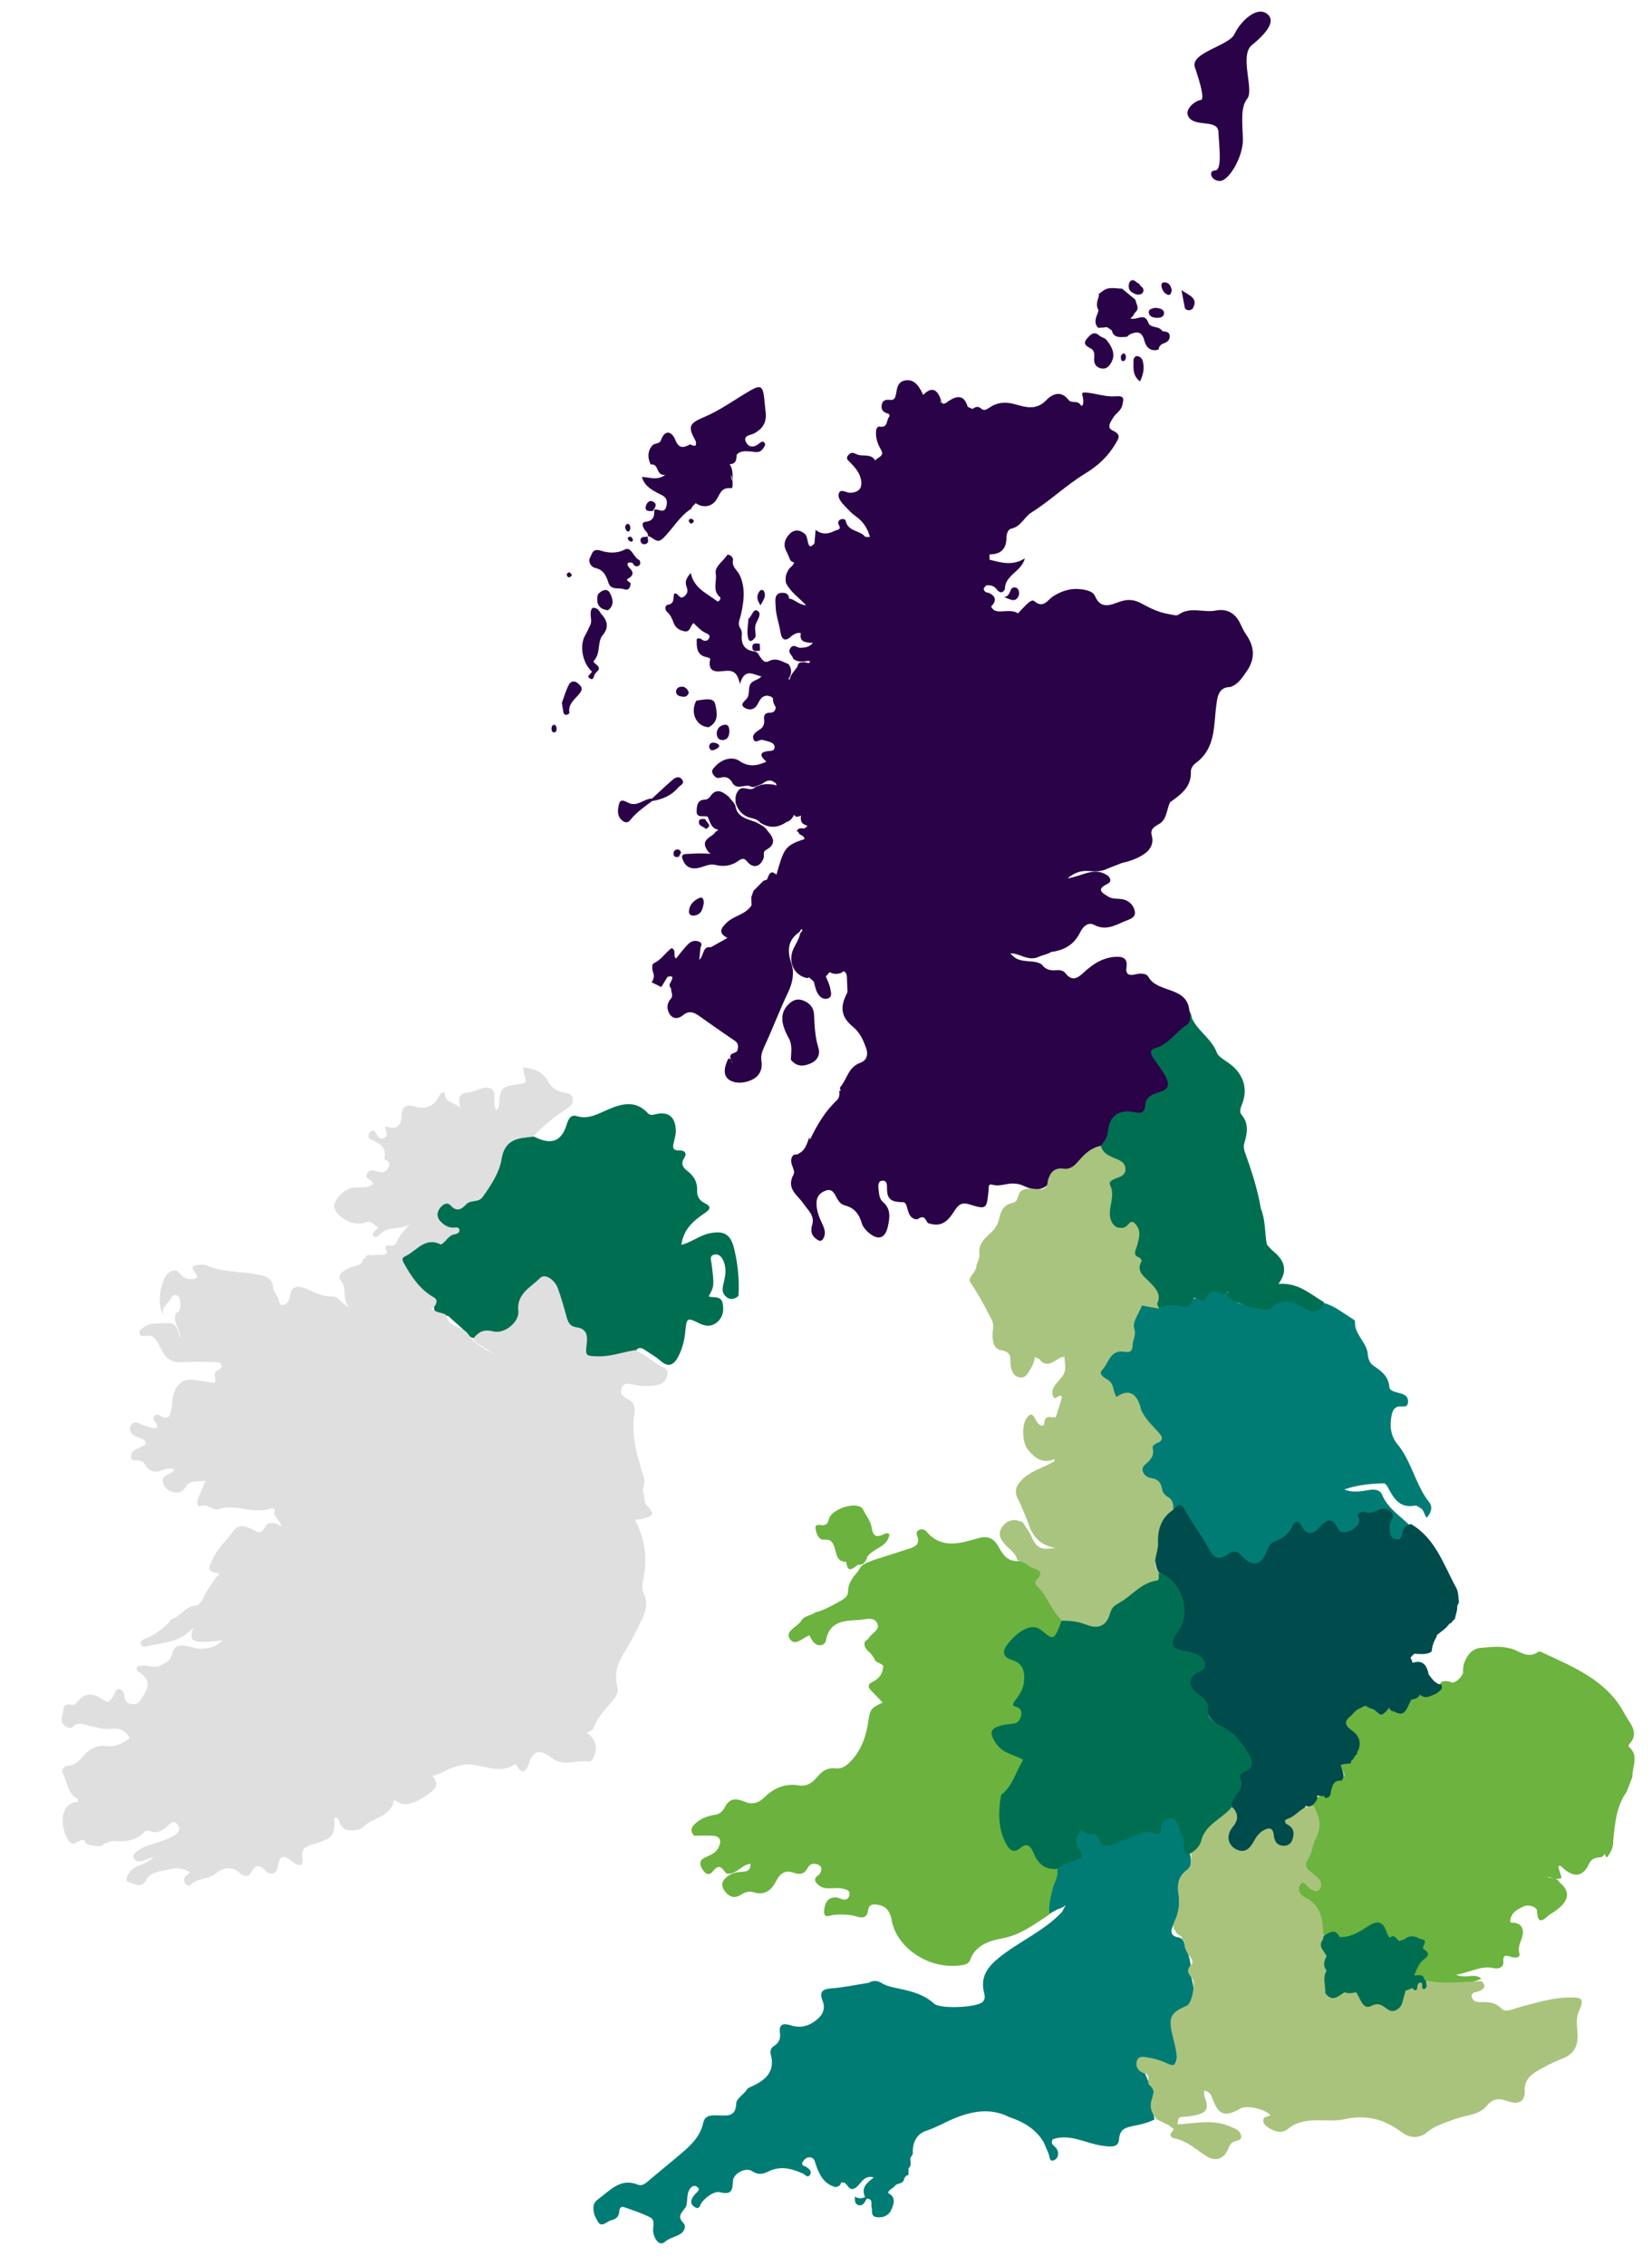 <?xml version="1.0" encoding="UTF-8"?>
<svg width="650px" height="891px" viewBox="0 0 650 891" version="1.1" xmlns="http://www.w3.org/2000/svg" xmlns:xlink="http://www.w3.org/1999/xlink">
    <title>fhrs-scotland</title>
    <defs>
        <polygon id="path-1" points="0 0 6 0 6 6 0 6"></polygon>
        <polygon id="path-3" points="0 0 240 0 240 161 0 161"></polygon>
    </defs>
    <g id="FHRS" stroke="none" stroke-width="1" fill="none" fill-rule="evenodd">
        <g id="fhrs-scotland" transform="translate(324.929, 445.247) rotate(-2) translate(-324.929, -445.247) translate(15.391, 10.8)">
            <path d="M263.052,340.612 C260.864,341.479 259.108,343.007 258.762,345.546 C258.554,347.081 259.673,347.622 260.953,347.445 C263.826,347.047 264.248,344.661 264.737,342.487 C264.672,341.264 264.422,340.069 263.052,340.612" id="Fill-1" fill="#2A0247"></path>
            <path d="M305.157,406.869 C307.243,405.905 308.463,403.627 307.806,401.277 C306.585,396.896 306.582,392.459 306.524,388 C306.488,385.31 305.101,383.621 302.792,382.485 C300.514,381.364 298.594,381.852 296.771,383.483 C293.191,386.688 293.059,390.794 296.385,397.189 C297.648,399.882 296.971,402.673 296.783,405.438 C299.114,408.636 302.25,408.212 305.157,406.869" id="Fill-3" fill="#2A0247"></path>
            <path d="M386.954,226.525 C389.455,227.571 391.096,228.895 392.518,226.662 C393.409,225.264 392.816,223.334 391.812,223.012 C388.889,222.074 390.048,226.438 386.954,226.525" id="Fill-5" fill="#2A0247"></path>
            <path d="M250.173,184.175 C248.752,183.39 247.688,184.773 247.368,185.891 C246.753,188.039 248.562,187.867 249.984,187.945 C250.896,186.709 252.198,185.294 250.173,184.175" id="Fill-7" fill="#2A0247"></path>
            <path d="M250.687,187.469 C250.675,187.487 250.662,187.505 250.65,187.522 L250.648,187.523 C250.649,187.523 250.649,187.523 250.65,187.523 C250.649,187.523 250.649,187.523 250.649,187.523 C250.649,187.523 250.652,187.522 250.652,187.522 C250.679,187.508 250.707,187.502 250.734,187.489 C250.734,187.483 250.734,187.477 250.734,187.471 C250.719,187.47 250.703,187.47 250.687,187.469" id="Fill-9" fill="#46276A"></path>
            <path d="M239.92,195.622 C240.585,195.686 240.987,194.977 240.951,193.944 C240.844,193.2 240.547,192.584 240.01,192.628 C239.341,192.681 238.816,193.311 238.986,194.308 C239.077,194.845 239.575,195.588 239.92,195.622" id="Fill-11" fill="#2A0247"></path>
            <path d="M264.026,192.343 C264.027,192.677 264.484,193.01 264.853,193.5 C265.356,193.146 265.948,192.925 266.015,192.632 C266.087,192.319 265.783,191.767 265.432,191.623 C264.594,191.28 264.023,191.693 264.026,192.343" id="Fill-13" fill="#2A0247"></path>
            <path d="M424.367,129.98 C426.325,131.132 425.684,132.895 425.636,134.532 C425.581,136.373 426.516,137.51 428.112,137.979 C429.95,138.518 431.193,137.681 432.243,136.02 C433.898,133.402 433.36,131.045 431.946,128.645 C431.216,127.522 430.631,126.251 429.193,125.866 C428.817,125.627 428.388,125.447 428.073,125.141 C425.966,123.097 424.549,124.579 423.122,126.115 C421.183,128.199 422.951,129.147 424.367,129.98" id="Fill-15" fill="#2A0247"></path>
            <path d="M442.258,133.679 C441.865,133.687 441.163,134.526 441.153,134.997 C441.091,137.936 440.278,141.12 443.394,143.678 C444.812,140.931 445.426,138.356 444.715,135.599 C444.422,134.46 443.461,133.656 442.258,133.679" id="Fill-17" fill="#2A0247"></path>
            <path d="M437.111,132.524 C436.289,132.842 436.065,133.643 436.218,134.581 C436.322,135.22 436.644,135.55 437.288,135.456 C438.038,135.054 438.28,134.312 438.132,133.389 C438.032,132.773 437.657,132.312 437.111,132.524" id="Fill-19" fill="#2A0247"></path>
            <path d="M430.126,121.992 C431.431,121.488 432.045,122.747 432.978,123.186 C433.566,126.387 436.282,126.047 438.845,125.961 C439.195,125.677 439.545,125.394 439.896,125.11 C439.896,125.11 439.896,125.11 439.896,125.11 C442.732,123.91 444.829,123.876 445.659,127.7 C446.228,130.323 447.918,132.226 451.118,131.413 C451.306,130.186 452.041,129.409 453.186,129.064 C454.699,128.607 455.791,127.739 455.688,126.064 C455.567,124.105 453.049,124.535 452.825,124.14 C451.54,121.877 448.044,123.165 447.358,120.404 C447.358,120.403 447.358,120.403 447.357,120.403 C447.358,120.403 447.358,120.403 447.358,120.403 C446.192,117.279 444.014,118.861 441.906,118.97 C438.834,119.127 442.236,117.886 441.73,117.364 C442.015,117.03 442.299,116.696 442.584,116.363 L442.583,116.363 C442.583,116.363 442.583,116.363 442.584,116.363 C444.375,114.795 442.844,113.138 442.711,111.519 C441.009,110.003 439.307,108.487 437.606,106.972 C435.074,106.883 432.471,105.896 430.08,107.576 C430.08,107.576 430.08,107.576 430.08,107.577 C429.511,107.96 428.941,108.343 428.372,108.727 C428.365,109.052 428.359,109.376 428.353,109.701 C427.636,111.52 427.03,113.342 428.068,115.202 C427.827,115.925 427.585,116.645 427.228,117.312 C426.577,118.967 426.305,120.583 427.694,122.04 C428.504,122.025 429.315,122.009 430.126,121.992" id="Fill-21" fill="#2A0247"></path>
            <path d="M465.038,115.914 C467.674,111.688 464.008,110.655 460.943,108.375 C461.39,111.29 461.719,113.429 462.049,115.568 C462.924,116.652 463.953,116.515 465.038,115.914" id="Fill-23" fill="#2A0247"></path>
            <path d="M450.78,118.916 C452.234,119.038 453.742,118.626 453.775,117.175 C453.814,115.477 452.068,115.221 450.327,114.936 C449.289,115.287 447.556,115.19 447.799,116.923 C447.994,118.318 449.386,118.798 450.78,118.916" id="Fill-25" fill="#2A0247"></path>
            <path d="M455.443,109.978 C456.482,110.4 456.925,109.483 457.105,108.133 C456.859,106.641 456.228,105.415 454.786,105.131 C453.861,104.949 452.939,105.232 453.13,106.601 C453.348,108.158 454.185,109.465 455.443,109.978" id="Fill-27" fill="#2A0247"></path>
            <g id="Group-31" transform="translate(440.13, 103.663)">
                <mask id="mask-2" fill="white">
                    <use xlink:href="#path-1"></use>
                </mask>
                <g id="Clip-30"></g>
                <path d="M5.273,5.454 C7.271,3.656 4.55,2.877 4.254,1.561 C4.254,1.561 4.24,1.55 4.24,1.55 C2.957,1.31 1.877,-1.506 0.41,1.095 C-0.452,2.621 0.075,4.188 1.708,5.131 C2.8,5.762 4.055,6.549 5.273,5.454 Z" id="Fill-29" fill="#2A0247" mask="url(#mask-2)"></path>
            </g>
            <path d="M297.328,442.125 C297.05,442.105 296.724,442.185 296.328,442.402 C296.697,442.364 297.027,442.267 297.328,442.125" id="Fill-32" fill="#6CB33F"></path>
            <path d="M253.527,198.899 C257.586,195.336 260.306,190.436 265.094,187.603 C265.328,187.465 265.411,187.078 265.565,186.806 C266.046,186.341 266.527,185.877 267.008,185.411 C267.008,185.411 267.007,185.411 267.007,185.411 C267.008,185.411 267.008,185.411 267.008,185.411 C269.668,187.419 272.759,187.048 274.645,185.037 C276.579,182.975 276.784,179.354 281.083,180.029 C282.009,180.175 281.684,178.215 281.813,177.195 C281.285,176.467 281.297,175.602 281.324,174.73 C281.573,175.443 281.737,176.263 281.813,177.195 C281.892,174.929 282.208,172.631 280.88,170.559 C283.474,170.628 283.643,168.798 283.776,166.939 C285.273,165.414 287.104,165.641 289.007,165.828 C290.771,166.001 292.732,166.875 294.177,164.975 C294.177,164.975 294.177,164.975 294.177,164.975 C294.656,164.215 295.585,163.436 294.82,162.524 C294.197,161.78 293.413,162.357 292.772,162.852 C290.851,164.334 288.757,164.458 287.669,162.215 C286.322,159.437 289.465,159.479 290.755,158.883 C294.586,157.113 296.158,154.361 295.743,150.294 C295.552,148.433 295.529,146.556 295.36,144.692 C294.961,140.295 294.041,139.773 290.038,141.895 C283.801,145.2 277.975,149.258 271.31,151.777 C265.372,154.019 264.895,155.355 267.863,161.034 C268.318,163.581 266.998,162.932 265.654,162.236 C263.042,163.447 261.182,164.024 259.824,160.188 C258.785,157.253 256.064,155.525 254.185,160.25 C253.588,161.75 251.636,161.165 250.674,162.193 C248.709,164.48 248.681,166.977 249.848,169.605 C253.363,169.278 251.492,174.178 255.447,173.87 C251.942,176.194 249.2,174.502 246.181,174.375 C247.122,177.843 249.496,179.317 252.05,180.838 C253.821,181.891 256.326,182.455 255.534,185.872 C254.623,189.802 252.138,186.739 250.609,187.445 C250.668,189.763 250.22,191.756 247.35,191.991 C245.249,192.164 245.748,193.393 246.235,194.579 C246.68,195.659 248.041,196.306 247.79,197.726 C249.726,197.966 250.995,201.122 253.527,198.899" id="Fill-34" fill="#2A0247"></path>
            <path d="M259.547,323.141 C258.139,323.213 256.04,322.753 257.068,325.468 C258.273,328.746 260.714,329.376 263.842,328.636 C265.78,328.179 267.605,327.233 269.76,327.838 C272.865,328.711 275.865,328.528 278.718,326.664 C279.711,326.016 281.005,325.113 282.303,326.913 C284.448,329.886 287.392,329.313 288.805,325.916 C289.252,324.839 288.416,323.372 289.941,322.629 C293.967,320.666 293.217,318.07 290.858,315.296 C289.885,313.461 288.061,312.652 286.392,311.658 C283.082,310.175 278.983,309.596 278.465,304.894 C277.982,303.412 276.713,302.456 275.93,301.175 C273.552,299.151 271.203,297.402 268.613,300.97 C268.21,301.524 267.311,302.071 266.664,302.045 C263.294,301.909 263.275,304.861 263.154,306.568 C262.961,309.283 265.822,308.224 267.392,308.761 C268.241,310.563 268.391,312.794 270.549,313.811 C270.78,313.897 271.059,313.907 271.225,314.001 C271.225,314.111 271.224,314.222 271.224,314.332 C271.136,314.408 271.014,314.474 270.88,314.496 C270.195,314.78 269.89,315.524 269.284,315.933 C267.155,317.266 264.713,318.455 266.62,321.644 C267.027,322.631 267.612,323.135 268.188,323.384 C265.706,323.166 262.631,322.984 259.547,323.141" id="Fill-36" fill="#2A0247"></path>
            <path d="M226.482,209.458 C229.895,210.298 230.781,212.654 231.619,215.537 C232.506,218.587 235.622,217.444 237.683,218.252 C239.442,218.94 240.251,217.657 240.286,215.914 C238.521,214.537 238.521,214.537 240.315,213.594 C241.941,212.09 241.074,211.133 239.904,209.731 C238.819,208.428 239.343,207.294 241.353,208.039 C241.777,208.951 242.434,209.709 243.47,209.341 C244.544,208.959 244.538,207.991 244.117,207.035 L244.117,207.035 C241.782,206.042 241.153,201.392 238.516,202.658 C235.101,204.295 231.678,203.709 229.111,202.803 C225.755,201.622 225.635,203.863 224.783,205.242 C223.628,207.113 225.2,209.143 226.482,209.458" id="Fill-38" fill="#2A0247"></path>
            <path d="M224.945,225.169 C223.236,227.23 225.076,229.918 223.769,232.049 C223.115,233.279 222.545,234.568 221.789,235.73 C219.255,239.623 220.233,246.67 223.844,250.099 C223.706,251.096 221.545,251.709 222.814,252.719 C224.555,254.104 224.462,251.725 225.174,250.984 C225.39,250.759 225.608,250.536 225.824,250.311 C225.825,250.311 225.826,250.311 225.826,250.31 C228.521,248.07 223.733,247.014 224.873,245.866 C227.708,243.013 226.209,238.674 228.746,235.84 C231.345,232.937 230.578,230.15 228.227,227.514 C227.523,226.167 226.725,224.956 224.945,225.169" id="Fill-40" fill="#2A0247"></path>
            <path d="M264.504,263.06 C261.842,267.726 264.174,273.193 269.018,273.646 C273.451,271.571 272.432,267.344 271.878,264.525 C271.345,261.803 267.248,262.746 264.504,263.06" id="Fill-42" fill="#2A0247"></path>
            <path d="M218.249,254.622 C216.806,253.243 215.311,253.822 214.665,254.966 C213.333,257.324 212.503,259.967 211.629,262.1 C211.83,263.624 211.967,264.702 212.114,265.779 C212.216,266.52 212.727,266.888 213.391,266.806 C213.788,266.756 214.489,266.311 214.462,266.127 C213.923,262.232 217.264,260.634 219.086,258.155 C220.235,256.592 219.37,255.693 218.249,254.622" id="Fill-44" fill="#2A0247"></path>
            <path d="M256.244,296.927 C257.124,295.961 259.028,295.508 257.829,293.795 C256.774,292.287 255.27,292.883 254.141,293.798 C251.295,296.104 248.547,298.525 245.76,300.901 C245.76,300.901 245.76,300.901 245.76,300.901 C242.655,300.789 240.11,303.875 236.797,302.428 C235.304,301.776 233.418,300.112 232.701,302.661 C232.098,304.805 231.63,307.512 234.01,309.325 C234.945,310.037 235.988,310.155 236.884,309.09 C239.369,306.134 242.644,304.086 245.775,301.877 C249.831,301.355 253.433,300.013 256.244,296.927" id="Fill-46" fill="#2A0247"></path>
            <path d="M289.753,228.509 C288.192,227.553 287.537,230.68 286.154,231.603 C285.95,233.798 285.437,236.02 285.618,238.18 C285.877,241.287 287.303,240.602 288.717,238.789 C288.902,237.043 288.271,235.282 289.067,233.524 C289.798,231.908 291.645,229.669 289.753,228.509" id="Fill-48" fill="#2A0247"></path>
            <path d="M231.998,219.461 C230.966,217.418 228.754,218.366 227.273,219.955 C226.374,223.456 227.383,225.726 231.026,226.294 C233.915,224.438 232.983,221.41 231.998,219.461" id="Fill-50" fill="#2A0247"></path>
            <path d="M274.579,278.872 C276.502,278.696 277.05,277.199 277.121,275.359 C277.075,274.134 276.986,272.671 275.138,272.911 C273.416,273.135 272.233,274.367 272.129,276.074 C272.039,277.562 272.711,279.043 274.579,278.872" id="Fill-52" fill="#2A0247"></path>
            <path d="M259.031,257.337 C257.864,257.311 256.741,257.933 256.692,259.168 C256.626,260.783 258.102,261.111 259.292,261.3 C260.439,261.483 261.398,260.991 261.689,259.609 C261.177,258.399 260.436,257.37 259.031,257.337" id="Fill-54" fill="#2A0247"></path>
            <path d="M266.533,313.602 C269.495,312.221 266.637,311.012 266.446,309.726 C265.463,309.586 264.06,309.318 263.891,310.575 C263.636,312.473 265.711,312.481 266.533,313.602" id="Fill-56" fill="#2A0247"></path>
            <path d="M292.457,220.643 C292.327,220.426 291.423,220.359 291.224,220.565 C289.71,222.134 289.425,223.886 291.103,226.441 C292.409,224.24 293.702,222.715 292.457,220.643" id="Fill-58" fill="#2A0247"></path>
            <path d="M208.24,270.568 C207.57,270.625 207.157,271.272 207.221,272.321 C207.272,273.161 207.711,273.588 208.202,273.564 C208.899,273.531 209.269,272.874 209.208,271.827 C209.154,270.992 208.722,270.527 208.24,270.568" id="Fill-60" fill="#2A0247"></path>
            <path d="M287.283,242.865 C287.278,244.802 288.978,244.36 290.283,244.203 C290.275,243.327 290.269,242.452 290.262,241.577 C288.932,241.313 287.287,240.935 287.283,242.865" id="Fill-62" fill="#2A0247"></path>
            <path d="M247.348,198.4 C247.351,198.383 247.348,198.37 247.351,198.354 C247.328,198.351 247.305,198.343 247.281,198.341 C247.275,198.369 247.272,198.399 247.268,198.428 C247.295,198.418 247.323,198.411 247.348,198.4 Z" id="Fill-64" fill="#6CB33F"></path>
            <path d="M246.586,200.814 C248.468,200.425 247.507,198.916 247.682,197.849 C246.623,198.206 244.882,197.466 244.777,199.294 C244.728,200.161 245.509,201.037 246.586,200.814" id="Fill-66" fill="#2A0247"></path>
            <path d="M254.456,321.357 C253.631,321.66 253.425,322.391 253.484,323.104 C253.581,324.276 254.506,324.313 255.495,324.169 C255.821,323.605 256.148,323.042 256.475,322.477 C256.114,321.629 255.614,320.931 254.456,321.357" id="Fill-68" fill="#2A0247"></path>
            <path d="M271.726,280.009 C270.324,279.47 269.113,279.764 268.931,281.296 C269.287,283.282 270.569,282.918 272.023,282.123 C272.023,282.123 272.023,282.123 272.023,282.123 C273.613,281.26 272.857,280.442 271.726,280.009" id="Fill-70" fill="#2A0247"></path>
            <path d="M239.851,198.57 C240.011,198.992 240.459,199.488 240.895,199.618 C241.562,199.816 241.891,199.241 241.772,198.727 C241.676,198.312 241.256,197.962 241.035,197.658 C240.209,197.767 239.606,197.927 239.851,198.57" id="Fill-72" fill="#2A0247"></path>
            <path d="M216.582,212.728 C216.902,212.585 217.378,212.029 217.316,211.898 C217.104,211.456 216.685,211.12 216.407,210.812 C215.649,211.041 215.187,211.382 215.357,212.015 C215.504,212.565 215.97,213.001 216.582,212.728" id="Fill-74" fill="#2A0247"></path>
            <path d="M481.653,244.613 C480.729,243.194 480.091,241.58 479.397,240.022 C477.564,235.911 474.324,234.063 470.005,234.754 C465.137,235.533 460.042,232.683 455.294,235.883 C454.512,236.41 452.88,235.763 451.665,235.533 C447.779,234.798 444.331,232.986 440.981,230.985 C438.319,229.394 435.796,228.956 432.586,229.905 C429.165,230.915 424.916,233.107 422.712,227.34 C422.035,225.565 419.591,224.912 417.523,224.559 C413.481,223.865 409.824,224.856 406.335,226.89 C404.05,228.221 402.301,231.789 398.796,228.557 C397.974,227.798 396.483,229.033 395.555,229.896 C394.428,230.945 393.346,232.042 392.244,233.118 C390.454,231.937 388.437,232.097 386.441,232.13 C384.571,232.163 382.672,232.263 381.761,230.088 C381.761,230.088 381.761,230.088 381.761,230.088 L381.761,230.087 C383.981,228.01 383.896,226.208 381.123,224.727 C380.02,224.543 379.078,224.183 379.089,222.81 C379.391,222.482 379.695,222.155 379.998,221.828 C379.998,221.828 379.998,221.828 379.998,221.828 L380.366,221.696 L380.757,221.703 C382.186,221.724 383.289,222.13 384.201,223.448 C385.024,224.636 386.338,225.356 387.41,223.458 C387.41,223.458 387.409,223.458 387.409,223.458 C387.409,223.457 387.41,223.457 387.41,223.457 C387.534,217.913 394.197,216.838 395.688,211.624 C390.709,214.528 386.249,212.957 381.784,211.66 C381.784,211.66 381.784,211.66 381.784,211.66 C381.784,211.66 381.784,211.66 381.784,211.66 C381.807,210.967 381.83,210.275 381.854,209.582 C386.203,209.721 388.567,207.753 388.731,203.256 C388.785,201.816 389.416,199.992 390.71,199.772 C394.604,199.11 396.097,195.321 398.711,193.808 C406.372,189.371 412.993,183.388 420.499,179.165 C425.86,176.149 429.671,172.79 432.81,167.947 C434.173,165.842 435.457,164.317 431.965,162.601 C429.441,161.361 431.324,159.066 432.432,157.429 C433.551,155.777 435.631,154.845 436.121,152.718 C436.588,150.687 437.418,148.96 433.615,149.186 C430.051,149.397 426.403,147.946 422.757,147.403 C419.824,146.965 420.458,147.529 420.728,149.349 C421.128,152.05 420.17,152.949 419.815,152.255 C418.696,150.069 416.118,151.498 415.05,149.983 C412.142,145.858 408.562,147.518 406.227,149.8 C402.175,153.759 397.908,152.197 393.973,150.947 C390.163,149.736 386.933,149.909 383.764,151.934 C382.529,152.722 381.573,153.149 380.477,152.104 C379.272,150.955 378.218,151.524 377.113,152.183 L377.113,152.183 C377.113,152.183 377.113,152.183 377.113,152.183 C376.505,151.881 375.896,151.578 375.287,151.276 C374.094,146.744 371.518,146.173 366.876,149.411 C365.71,150.041 365.006,149.792 364.912,148.377 C364.888,148.76 364.739,149.14 364.53,149.515 C364.545,149.11 364.629,148.722 364.911,148.376 C363.713,144.354 361.727,142.445 357.925,145.998 C356.112,141.527 354.218,139.828 351.429,140.023 C348.108,140.256 347.787,142.911 347.25,145.333 C346.954,146.667 346.561,147.749 344.874,147.508 C343.18,147.268 341.78,147.449 341.455,149.586 C341.1,151.918 342.757,152.465 344.364,153.107 C344.357,153.435 344.351,153.765 344.344,154.093 C342.95,155.208 343.926,158.519 340.383,157.872 C338.937,157.608 338.776,159.879 338.857,161.275 C338.975,163.317 339.633,165.206 340.619,167.025 C342.02,169.612 339.168,169.821 338.198,171.086 C336.509,168.097 333.185,169.597 330.932,168.388 C329.576,167.661 328.814,167.467 327.741,168.548 C326.339,169.96 327.602,170.748 328.393,171.621 C330.184,173.602 331.87,175.663 332.311,178.391 C332.845,181.696 331.485,183.363 328.008,183.468 C326.424,183.515 324.261,181.506 323.452,183.511 C322.727,185.304 324.419,187.276 325.775,188.789 C327.012,190.171 328.235,191.623 329.702,192.729 C332.556,194.882 334.286,197.651 335.044,201.096 C334.452,201.073 333.858,201.049 333.265,201.027 L333.265,201.027 C331.267,198.232 326.361,198.745 325.717,194.307 C325.635,193.734 324.421,193.472 323.645,193.848 C322.845,194.236 322.538,195.043 322.933,195.798 C324.088,198.006 322.407,197.682 321.154,198.254 C318.517,199.458 316.136,199.517 313.787,197.564 C313.553,199.522 313.352,201.205 313.151,202.887 C312.235,203.674 311.2,204.889 310.669,202.647 C310.394,201.486 310.434,200.251 309.724,199.21 C307.773,197.257 305.48,196.929 303.522,198.794 C301.684,200.545 300.644,202.86 301.995,205.555 C302.48,206.521 302.804,207.566 303.201,208.576 C303.516,209.473 304.107,209.896 304.864,210.031 C304.568,211.576 302.692,212.009 302.261,213.458 C301.304,214.819 301.25,216.36 301.375,217.937 C302.944,221.526 306.149,223.829 309.067,227.088 C306.763,226.72 305.563,225.682 304.239,224.892 C303.599,224.51 302.962,224.22 302.352,224.206 C302.518,223.176 301.987,222.482 301.051,221.983 C296.144,220.97 297.066,225.05 297.037,227.285 C296.996,230.476 298.118,233.665 298.501,236.883 C298.943,240.579 300.347,241.248 303.138,238.738 C303.138,238.738 303.138,238.738 303.138,238.738 C304.196,238.123 305.273,237.581 306.557,237.914 C306.557,237.914 306.557,237.914 306.557,237.914 C305.74,241.456 308.296,241.73 311.192,241.922 C309.525,243.724 307.863,243.643 306.195,243.7 C304.868,243.745 303.56,241.781 302.197,243.752 C300.935,245.579 303.064,246.463 303.183,247.884 C304.738,249.218 306.56,249.288 308.466,248.987 C308.967,249.01 310.026,248.819 309.74,249.38 C309.265,250.31 308.232,249.318 307.429,249.369 C306.604,249.524 305.645,249.224 305.036,250.096 C304.999,250.369 304.934,250.636 304.841,250.896 C303.725,252.653 301.741,254.125 301.552,256.186 C301.434,255.974 301.268,255.805 301.027,255.708 C301.076,255.683 301.121,255.654 301.171,255.628 C302.469,253.763 302.609,251.868 301.299,249.939 C298.807,248.898 296.604,247.015 293.476,248.561 C291.793,249.393 290.791,247.573 289.949,246.25 C289.576,245.355 288.965,244.634 288.005,244.48 C283.928,243.823 282.861,241.216 283.35,237.508 C283.474,236.574 283.208,235.695 282.652,234.918 C281.793,233.153 282.773,231.68 283.215,230.02 C284.623,224.743 285.561,219.31 283.223,214.085 C282.377,212.193 280.273,210.996 280.884,208.325 C281.188,206.994 279.117,205.574 278.578,206.343 C276.941,208.673 273.518,210.65 273.911,213.318 C274.366,216.396 272.168,220.02 275.33,222.719 C275.599,222.95 275.257,224.215 274.259,224.378 C270.355,221.059 265.187,219.029 264.099,212.766 C262.287,214.714 261.679,216.117 262.164,217.731 C262.632,219.291 262.986,220.495 261.336,221.802 C259.168,223.519 259.079,220.147 257.284,220.687 C256.757,222.138 257.536,224.636 254.578,224.991 C253.545,225.114 253.316,226.848 254.257,227.738 C255.575,228.983 256.132,230.503 256.681,232.147 C257.317,234.05 258.772,235.148 260.776,235.601 C263.25,236.158 263.039,233.527 264.51,232.519 C266.057,234.024 267.385,235.796 269.413,236.696 C270.121,237.011 270.872,237.525 270.507,238.46 C270.123,239.441 269.299,239.873 268.244,239.505 C267.43,239.22 266.902,238.099 265.547,238.805 C265.373,242.064 265.153,245.334 269.655,246.201 C270.009,246.27 270.617,246.741 270.579,246.886 C268.993,252.951 274.136,251.805 276.633,251.721 C280.191,251.602 281.152,253.381 281.929,257.082 C284.075,250.508 287.436,253.729 290.466,254.398 C289.105,255.943 286.823,255.661 285.871,257.544 C285.031,259.204 285.766,261.223 284.442,262.876 C283.677,263.831 281.252,265.141 283.545,266.565 C285.305,267.657 287.39,267.459 288.684,265.1 C289.479,263.648 290.364,261.994 292.48,262.059 C293.352,262.235 294.244,262.372 294.731,263.267 C294.731,263.267 294.731,263.267 294.732,263.266 C294.731,263.267 294.731,263.267 294.731,263.268 C294.613,264.528 295.034,265.638 295.679,266.686 C295.679,266.686 295.679,266.686 295.679,266.686 C295.679,266.686 295.679,266.686 295.678,266.686 C295.541,268.105 294.786,268.82 293.341,268.784 C292.008,268.752 290.985,269.136 290.909,270.711 C291.377,270.365 291.859,270.093 292.349,269.907 C291.893,270.12 291.415,270.388 290.91,270.711 C291.109,272.62 290.88,274.344 288.935,275.332 C288.935,275.332 288.935,275.332 288.935,275.332 C287.593,276.155 285.951,277.108 286.443,278.837 C287.052,280.973 288.844,279.01 290.046,279.375 C291.07,279.685 292.118,279.943 293.1,280.356 C293.989,280.73 294.766,281.386 294.674,282.467 C294.566,283.72 293.467,283.771 292.563,283.811 C288.306,283.999 288.816,285.78 291.286,287.969 C287.431,289.511 284.316,289.999 280.571,287.261 C277.977,285.364 273.869,286.292 271.143,289.057 C270.428,289.782 269.328,290.615 269.95,291.861 C270.509,292.979 271.329,294.037 272.872,293.643 C275.226,293.043 276.801,293.928 277.744,296.104 C279.693,298.971 282.896,296.072 285.11,297.706 C286.461,298.004 287.516,297.021 288.76,296.845 C289.143,296.683 289.509,296.497 289.859,296.267 C291.254,295.32 292.66,295.006 294.102,296.176 C294.342,296.363 294.675,296.525 294.765,296.776 C295.201,298.007 294.203,297.177 294.067,297.152 C292.883,296.933 291.699,296.788 290.497,296.817 C288.97,296.893 287.523,297.24 286.202,298.046 C284.252,299.701 281.621,296.629 279.775,298.988 L279.801,299.014 C278.5,300.434 278.502,302.17 278.628,303.935 C279.541,306.96 281.427,309.097 284.49,309.895 C285.893,310.26 287.109,310.706 287.996,311.866 C291.423,314.222 294.865,314.236 298.326,311.94 L298.355,311.991 C299.889,311.54 300.765,310.469 301.424,309.196 C301.996,310.399 303.014,310.121 304.106,309.597 C303.885,311.165 303.857,312.71 305.755,313.388 C307.565,314.033 305.118,314.307 305.522,314.75 C304.3,314.734 302.906,314.128 302.176,315.791 C302.405,315.869 302.64,315.906 302.882,315.903 L302.882,315.903 C302.786,317.502 305.307,317.244 305.135,318.937 C297.271,321.132 296.9,322.532 293.648,332.549 L293.648,332.549 C291.957,330.921 291.073,331.257 290.053,333.912 C289.998,334.056 289.919,334.192 289.851,334.331 C289.381,334.475 288.91,334.62 288.439,334.764 C288.439,334.764 288.439,334.765 288.439,334.765 C287.093,336.034 285.747,337.302 284.401,338.571 C284.088,339.393 283.775,340.215 283.462,341.036 C283.462,341.036 283.462,341.036 283.462,341.036 C283.46,342.088 283.458,343.141 283.457,344.193 C281.028,347.804 276.398,347.992 273.368,350.735 C271.07,352.815 269.81,354.65 273.532,356.707 C270.991,358.013 268.922,359.077 266.852,360.141 L266.852,360.141 C263.565,359.501 264.224,363.054 262.143,364.961 C262.409,363.035 262.563,361.918 262.716,360.801 C262.521,359.843 264.059,358.771 262.545,357.905 C260.965,357.001 259.286,357.46 258.171,358.44 C256.257,360.121 254.7,362.209 253.012,364.106 C251.689,362.908 253.458,360.809 251.412,359.94 C248.85,361.684 247.126,364.495 244.143,365.66 C243.315,366.285 243.638,367.2 243.553,368.015 C243.619,368.813 244.006,369.581 244.073,370.379 C244.066,370.573 244.06,370.767 244.053,370.961 C244.023,371.148 243.977,371.338 243.887,371.532 C243.678,372.076 243.561,372.674 243.037,373.038 L246.825,375.105 C247.703,373.783 248.581,372.462 249.459,371.14 C252.196,370.54 251.246,371.999 250.639,373.266 C249.987,374.111 249.873,374.946 250.687,375.762 C250.687,375.762 250.688,375.763 250.688,375.763 C250.688,375.763 250.687,375.763 250.687,375.763 C250.422,377.055 251.563,378.395 250.556,379.662 L250.556,379.662 C248.701,381.566 248.548,383.677 249.79,385.96 L249.791,385.96 C251.335,388.171 253.397,387.666 255.008,386.448 C257.403,384.637 259.248,385.396 261.25,386.916 C265.786,390.36 270.307,393.829 274.93,397.156 C276.598,398.357 276.273,399.707 275.838,401.225 L275.838,401.225 L275.768,401.296 C274.937,402.315 272.502,401.817 273.075,404.162 C273.481,404.717 273.741,405.299 273.429,405.992 C273.562,405.217 273.61,404.473 272.667,404.157 C272.531,404.11 272.363,404.162 272.214,404.166 C270.605,406.979 269.652,410.593 272.231,412.473 C274.669,414.249 278.579,414.081 281.609,412.597 C284.334,411.263 285.593,408.686 285.206,405.55 C284.962,403.587 285.531,401.909 286.412,400.177 C289.943,393.228 292.928,386.016 296.539,379.1 C298.39,375.553 299.487,371.564 298.339,367.74 C296.799,362.608 297.073,358.465 301.892,355.387 C302.156,354.966 302.449,354.578 302.743,354.19 C302.905,354.328 303.023,354.542 303.096,354.84 C302.811,355.185 302.529,355.533 302.225,355.86 C301.694,357.982 300.461,359.758 299.438,361.654 C296.664,366.786 299.316,372.765 304.619,373.608 C304.766,373.504 304.896,373.394 305.016,373.282 C305.63,373.863 306.246,374.444 306.86,375.025 L306.86,375.025 C307.254,376.511 307.444,378.096 308.098,379.457 C308.85,381.026 310.243,382.396 312.119,381.879 C314.198,381.306 313.409,379.267 313.232,377.914 C313.02,376.293 312.225,374.75 311.682,373.173 L311.682,373.173 C311.682,373.173 311.682,373.173 311.682,373.173 C312.222,372.617 312.762,372.062 313.302,371.506 C313.438,371.634 313.578,371.757 313.742,371.855 C315.13,372.465 316.535,372.442 317.95,371.926 C318.227,371.762 318.479,371.585 318.714,371.398 C319.436,371.671 319.741,372.209 319.867,372.865 C319.883,373.069 319.907,373.275 319.94,373.482 C319.956,373.744 319.961,374.013 319.96,374.287 C319.957,376.051 319.972,377.815 319.985,379.58 C319.787,380.059 319.551,380.532 319.274,380.993 C316.877,385.788 317.219,389.438 321.658,393.353 C324.335,395.715 325.403,398.495 326.445,401.576 C327.41,404.429 326.733,406.744 323.917,407.648 C319.306,409.129 318.624,413.816 315.903,416.81 C315.561,417.186 315.672,417.751 316.041,418.203 C316.036,418.204 316.031,418.204 316.027,418.205 C315.816,418.234 315.609,418.281 315.408,418.345 C315.467,419.733 315.47,420.993 314.223,422.085 C309.448,426.27 306.125,431.56 303.2,437.129 C303.126,436.796 303.051,436.465 302.977,436.133 C301.926,438.856 301.007,441.705 298.042,442.589 C298.275,442.6 298.485,442.639 298.673,442.709 C298.102,442.689 297.414,442.746 296.556,442.851 C293.853,445.419 297.396,448.633 296.277,450.54 C293.007,456.113 297.602,458.689 299.797,462.198 C301.422,464.795 304.111,467.017 302.925,470.549 C302.125,472.935 302.384,474.817 304.447,476.329 C305.227,476.901 306.092,477.468 306.874,476.433 C308.422,474.384 307.714,472.321 306.82,470.244 C305.705,467.653 304.777,465.018 304.904,462.108 C305.017,459.545 306.427,458.079 308.702,457.348 C311.178,456.552 312.001,458.418 312.815,460.14 C313.508,461.604 314.411,462.955 315.977,463.409 C319.702,464.487 321.517,467.015 322.433,470.66 C322.787,472.068 323.89,473.459 325.002,474.47 C328.688,477.822 331.507,476.961 332.687,472.145 C333.51,468.784 334.155,465.425 331.027,462.596 C329.742,461.435 329.621,459.496 329.5,457.783 C329.401,456.404 329.267,454.408 330.892,454.249 C333.115,454.031 332.865,456.066 332.821,457.658 C332.703,462.022 334.881,462.738 338.996,462.973 C341.296,463.104 339.67,469.361 344.021,469.875 C344.546,469.936 345.119,469.371 345.702,469.212 C347.171,468.81 347.52,470.02 348.057,470.94 C348.184,471.132 348.312,471.324 348.441,471.514 C352.835,473.112 355.577,472.133 358.825,467.365 C360.365,465.106 361.708,463.588 364.827,464.674 C371.716,467.071 371.759,466.949 372.752,459.281 C372.884,458.267 372.609,456.761 374.402,457.347 C377.503,458.363 380.545,456.572 383.613,457.28 C385.205,457.385 386.54,458.232 387.957,458.838 C391.06,460.164 393.975,460.221 396.529,457.641 C398.068,454.903 400.086,453.026 403.527,453.196 C405.86,453.311 407.666,452.006 409.153,450.34 C411.584,447.616 414.582,445.754 417.869,444.293 C420.135,443.056 420.923,440.94 421.546,438.579 C423.079,432.769 424.875,431.621 430.959,432.261 C433.031,432.478 435.355,432.829 436.075,430.285 C436.997,427.025 439.126,425.538 442.103,424.384 C445.621,423.02 446.31,420.783 444.895,417.186 C443.97,414.838 442.451,412.823 441.11,410.712 C440.087,409.103 440.118,407.856 442.053,406.937 C445.626,405.239 448.33,402.309 451.524,400.076 C454.586,397.936 456.024,395.414 454.174,391.767 C453.712,381.772 441.868,384.507 438.468,377.705 C437.955,376.679 436.401,376.361 435.1,376.388 C434.483,376.401 433.862,376.53 433.252,376.652 C430.864,377.134 429.511,376.41 430.029,373.742 C430.738,370.087 428.593,369.365 425.71,369.457 C420.769,369.617 416.771,372.033 413.195,375.146 C410.625,377.382 408.403,378.682 405.877,375.128 C405.024,373.929 403.481,373.842 402.012,373.914 C399.867,374.019 398.015,373.374 396.779,371.467 C395.08,370.205 393.056,370.205 391.083,369.941 C387.467,369.459 386.533,368.917 384.524,366.655 C388.079,366.538 391.442,370.306 395.852,368.319 L395.826,368.352 C397.381,367.676 399.144,367.593 400.611,366.666 C405.705,366.193 409.733,364.147 412.26,359.392 C413.376,357.293 415.402,355.193 417.916,356.622 C422.313,359.121 426.085,357.132 429.897,355.625 C431.696,354.914 434.702,354.505 434.021,351.483 C433.446,348.932 431.45,347.204 428.781,346.811 C427.094,346.563 425.328,346.689 423.847,345.706 C421.655,344.253 419.005,342.744 423.519,340.778 C425.334,339.988 425.187,338.81 424.022,337.516 C418.798,333.461 413.679,337.43 408.081,337.968 C410.913,335.713 413.633,335.01 416.748,335.401 C419.21,335.711 421.71,335.759 424.051,334.623 C425.907,333.974 427.763,333.326 429.619,332.678 C432.641,332.091 435.58,331.267 438.23,329.631 C438.812,329.279 439.369,328.891 439.887,328.451 C441.624,326.779 442.349,324.789 441.801,322.393 C441.043,319.371 443.453,318.671 445.317,317.569 C448.087,315.585 448.006,312.152 449.412,309.473 L449.413,309.473 C453.702,306.619 458.054,303.856 458.034,297.753 C458.03,296.311 459.065,295.094 460.228,294.299 C465.946,290.396 467.361,284.442 468.119,278.124 C468.453,275.344 468.79,272.553 469.344,269.81 C469.915,266.988 471.338,264.876 474.666,265.016 C477.736,264.132 479.4,261.641 481.188,259.29 C484.874,254.509 484.935,249.65 481.653,244.613" id="Fill-76" fill="#2A0247"></path>
            <path d="M477.655,66 C481.185,66 487.175,56.559 487.175,49.722 C487.175,42.885 486.664,37.237 489.486,33.952 C492.308,30.667 486.843,16.938 492.001,13.033 C497.159,9.128 502.351,3.973 498.24,0.845 C494.129,-2.284 487.581,3.955 485.291,8.494 C483.001,13.033 467.493,15.153 469.284,21.026 C471.074,26.898 472.864,33.952 471.074,33.952 C469.284,33.952 463.701,37.521 466.492,40.943 C469.284,44.365 477.655,41.772 477.655,46.762 C477.655,51.752 478.774,61.803 475.823,61.803 C472.871,61.803 474.125,66 477.655,66 Z" id="Path-4" fill="#2A0247"></path>
            <g id="Group-80" transform="translate(203.265, 707.895)">
                <mask id="mask-4" fill="white">
                    <use xlink:href="#path-3"></use>
                </mask>
                <g id="Clip-79"></g>
                <path d="M238.249,61.005 C238.671,56.541 236.906,53.188 235.911,49.389 C235.568,48.781 235.096,48.299 234.505,47.931 C229.385,46.992 231.463,44.068 232.684,41.375 C234.503,38.297 234.768,34.898 234.693,31.432 C234.381,27.738 235.037,24.481 238.033,21.835 C239.84,20.238 240.471,17.95 239.637,15.487 C237.846,11.801 237.727,7.604 236.103,3.875 C234.075,-0.778 230.897,-1.272 227.663,2.563 C226.768,3.625 226.176,5.192 224.504,4.971 C220.055,4.381 216.279,6.485 212.384,7.943 C209.071,9.186 206.454,9.819 203.763,6.382 C202.101,4.261 198.884,3.162 196.143,4.421 C193.464,5.652 193.49,8.526 194.205,11.028 C195.044,13.97 193.56,14.955 191.146,15.649 C188.913,16.29 186.575,16.909 185.56,19.412 C184.581,23.315 182.755,26.963 182.04,30.946 C181.66,33.061 181.018,35.228 182.731,37.117 C183.984,36.463 185.238,35.81 186.491,35.156 C187.869,34.801 189.103,34.221 190.068,33.542 C189.502,34.289 188.975,35.232 188.446,36.177 C181.045,43.503 171.176,47.149 162.977,53.316 C158.359,56.791 155.399,60.636 156.671,66.707 C156.962,68.095 157.196,69.477 155.842,70.553 C153.342,72.543 139.204,72.721 136.851,70.415 C133.335,66.966 129.013,65.527 124.458,64.342 C121.615,63.602 118.644,63.151 116.152,61.393 C114.597,60.478 113.036,60.512 111.466,61.353 C106.53,61.945 101.607,62.839 96.655,63.031 C92.978,63.173 91.866,64.396 93.086,67.806 C94.295,71.187 92.753,73.562 90.164,75.434 C87.22,77.562 83.968,78.303 80.446,77.049 C77.584,76.031 75.457,76.02 75.885,80.036 C76.104,82.095 75.284,83.764 73.526,84.766 C72.032,85.616 71.668,86.811 72.004,88.291 C73.432,94.59 69.992,97.883 64.814,100.133 C63.742,100.655 62.434,100.81 61.823,102.053 C60.387,103.667 57.834,105.21 57.722,106.911 C57.371,112.291 54.029,111.592 50.572,111.404 C48.097,111.268 45.286,110.849 44.446,114.174 C43.175,119.208 39.645,122.466 35.848,125.497 C31.098,129.29 26.212,132.913 21.455,136.699 C20.349,137.579 19.077,138.026 17.993,137.535 C11.145,134.432 6.867,139.471 2.173,142.629 C-1.404,145.035 0.172,148.719 1.692,151.505 C3.129,154.14 5.2,151.456 6.976,151.127 C8.807,150.787 10.107,149.827 10.24,147.726 C10.304,146.69 10.968,145.703 12.03,146.107 C15.503,147.427 19.023,148.725 22.267,150.502 C24.435,151.688 23.153,154.22 23.291,156.148 C23.497,159.027 25.672,162.151 27.488,160.578 C29.65,158.704 32.087,158.668 34.149,157.36 C35.785,156.323 36.307,154.277 35.408,153.338 C32.855,150.669 34.601,149.266 36.207,147.298 C36.996,146.331 37.004,144.66 37.191,143.284 C37.383,141.856 37.636,140.499 38.72,139.462 C39.48,138.734 40.359,138.511 41.233,139.209 C42.336,140.092 41.663,140.778 40.911,141.452 C40.447,141.867 39.985,142.304 39.62,142.803 C38.617,144.175 38.055,145.623 39.711,146.9 C41.949,148.627 41.956,146.32 42.907,145.246 C44.822,143.081 48,140.993 50.205,141.625 C55.099,143.028 55.029,140.445 55.395,137.222 C55.721,134.338 60.684,132.033 63.082,133.796 C65.226,135.372 67.257,135.114 69.218,134.205 C74.126,131.93 78.555,133.215 83.018,135.439 C83.815,135.837 84.775,137.436 85.749,136.002 C86.625,134.714 85.592,133.717 84.512,132.927 C83.761,132.377 82.03,132.291 83.155,130.682 C83.784,129.781 84.7,129.048 85.899,129.134 C87.772,129.266 87.826,130.888 88.22,132.198 C89.43,136.207 91.145,139.798 95.558,141.176 C96.736,141.049 97.618,140.623 97.834,139.521 C100.105,138.86 100.276,141.973 102.054,142.198 C105.431,141.999 105.977,136.407 110.821,137.928 C108.105,139.822 105.704,141.634 106.933,145.11 C106.989,145.242 107.07,145.357 107.144,145.476 C105.792,146.084 104.438,146.096 103.079,145.2 C102.974,146.582 102.929,148.172 104.482,148.597 C106.288,149.092 106.934,147.378 107.728,146.156 L107.729,146.156 C110.521,146.298 109.085,148.564 109.582,149.859 C109.773,151.276 109.023,153.14 111.337,153.547 C113.917,154.001 116.137,153.133 117.23,150.869 C118.309,148.634 119.41,145.964 116.194,144.205 L116.194,144.205 C116.586,142.683 118.322,142.546 119.075,141.396 C120.076,140.388 122.003,140.925 122.619,139.272 C122.618,139.272 122.617,139.272 122.616,139.272 C122.617,139.272 122.618,139.271 122.619,139.271 C122.847,138.247 123.49,137.627 124.484,137.351 C124.508,136.519 124.532,135.685 124.556,134.851 C125.905,133.773 125.405,132.297 125.396,130.926 C125.395,130.926 125.395,130.926 125.395,130.926 C125.757,130.34 126.118,129.754 126.481,129.168 C126.347,124.892 128.215,121.372 132.099,120.28 C135.901,119.211 139.29,117.308 142.929,115.942 C150.265,113.19 157.557,112.023 164.847,116.036 C170.341,118.071 175.107,121.042 178.061,126.345 C178.667,127.897 179.321,129.431 179.859,131.006 C180.271,132.209 180.001,134.423 182.028,133.571 C183.603,132.908 184.079,130.934 183.106,129.173 C182.436,127.962 180.406,127.288 181.71,125.357 L181.71,125.357 C181.71,125.357 181.71,125.357 181.71,125.357 C188.642,123.263 194.604,127.474 201.027,128.583 C204.204,129.132 207.425,129.633 207.737,126.447 C208.181,121.92 210.914,121.716 213.928,121.175 C216.675,120.682 219.415,120.22 221.953,118.987 C221.584,115.661 220.689,112.381 221.89,108.991 C222.502,107.26 221.336,105.744 220.391,104.326 C219.554,103.203 219.489,101.73 218.682,100.593 C217.9,99.361 215.896,98.339 217.138,96.655 C218.228,95.177 220.03,96.159 221.514,96.459 C222.892,96.739 224.167,97.349 225.482,97.838 C229.783,99.433 231.571,98.199 231.738,93.585 C231.848,90.564 230.744,87.755 230.241,84.842 C229.407,80.009 230.437,77.794 234.889,75.973 C237.056,75.085 237.689,73.599 238.541,71.629 C240.196,67.802 237.942,64.257 238.249,61.005" id="Fill-78" fill="#007C75" mask="url(#mask-4)"></path>
            </g>
            <path d="M396.069,630.411 C394.677,626.216 392.303,622.552 389.873,618.921 C388.593,617.008 386.839,615.336 388.489,612.639 C389.378,611.185 388.104,609.913 387.003,609.079 C384.651,607.301 382.238,605.538 379.07,605.542 C374.887,605.613 373.259,602.515 371.647,599.471 C369.872,596.12 367.597,595.104 363.633,596.096 C356.593,597.857 349.193,599.885 343.549,592.614 C342.833,591.691 341.612,591.542 340.554,592.086 C339.81,592.468 339.578,593.281 339.868,594.106 C341.279,598.121 338.389,598.707 335.654,599.467 C331.17,600.713 326.696,601.995 322.218,603.261 C320.115,604.186 317.565,604.426 316.52,606.976 C314.384,609.391 312.095,611.661 311.973,615.255 C311.908,617.187 310.173,618.129 308.68,618.885 C305.522,620.486 302.393,622.207 298.868,622.933 C297.028,624.272 294.253,623.978 292.982,626.31 C291.265,628.499 286.656,629.914 288.353,632.91 C290.277,636.306 293.465,632.714 296.183,631.911 C297.107,633.602 297.725,635.743 300.118,635.943 C301.329,636.044 302.395,635.172 302.602,634.157 C304.124,626.723 309.914,626.576 315.615,626.538 C318.13,626.522 321.597,625.234 322.939,627.9 C324.411,630.825 320.359,631.908 319.251,634.122 C318.81,634.509 318.202,634.689 317.878,635.221 C317.658,635.797 317.652,636.379 317.822,636.967 C318.177,638.145 319.062,638.918 319.906,639.723 C320.332,640.328 320.757,640.932 321.183,641.536 C321.488,642.022 321.543,642.647 322.032,643.03 C322.909,643.712 324.068,643.974 324.799,644.879 C324.59,647.642 323.287,649.656 320.732,650.873 C319.517,651.453 318.067,652.041 319.211,653.875 C320.802,655.658 322.392,657.443 324.069,659.325 C319.344,661.291 318.987,661.867 318.154,666.508 C317.208,671.774 315.444,676.741 311.783,680.787 C309.895,682.873 307.705,685.007 304.675,684.537 C301.418,684.032 299.321,685.42 297.37,687.597 C295.418,689.776 293.135,691.338 290.051,690.721 C284.719,689.654 280.259,691.306 276.351,694.853 C274.399,696.624 272.247,697.638 269.556,696.834 C266.389,695.472 263.193,693.876 260.728,697.972 C259.983,699.421 258.931,700.521 257.336,701.004 C254.529,701.343 251.757,701.939 249.473,703.683 C247.709,705.031 245.964,706.64 248.133,709.081 C250.452,709.138 252.777,709.109 255.087,709.274 C258.418,709.514 258.953,711.32 257.519,714.047 C256.323,716.322 254.006,716.892 251.888,717.849 C249.584,718.891 249.896,720.758 250.977,722.524 C252.004,724.201 253.481,725.172 255.041,723.25 C257.559,720.148 258.799,722.276 260.166,724.284 C264.027,725.309 266.145,721.126 269.839,720.864 C269.943,723.452 268.345,723.852 266.612,723.875 C264.242,723.907 262.035,724.306 260.162,725.872 C257.98,727.574 258.071,729.58 259.606,731.564 C261.218,733.647 263.18,734.41 265.724,732.877 C267.201,731.986 268.966,731.453 270.682,732.069 C275.179,733.684 277.805,731.439 279.83,727.841 C281.397,725.058 283.433,723.652 286.753,724.977 C288.963,725.859 290.953,725.776 292.306,723.255 C293.157,721.672 294.865,721.357 296.387,722.096 C298.381,723.065 297.685,724.609 296.78,726.032 C296.78,726.032 296.78,726.032 296.78,726.032 L296.78,726.032 C293.955,727.642 295.018,729.143 296.909,730.621 L296.909,730.621 C296.909,730.621 296.909,730.621 296.909,730.621 C299.617,732.351 302.745,731.088 305.586,731.842 C307.088,732.241 308.946,732.547 308.264,734.76 C307.726,736.501 306.313,736.495 304.827,735.797 C304.267,735.535 303.655,735.278 303.052,735.235 C299.409,734.978 298.456,737.891 298.183,740.367 C297.81,743.749 300.699,742.058 302.181,742.043 C305.169,742.011 308.13,742.071 310.962,743.049 C313.308,743.86 314.96,743.619 315.46,740.857 C315.938,738.218 317.634,738.331 319.696,738.781 C323.043,739.511 324.211,742.059 324.614,744.9 C326.133,755.623 337.824,764.256 349.617,763.749 C351.675,763.661 354.216,763.596 354.982,761.599 C357.243,755.7 363.443,754.27 367.583,753.665 C375.208,752.55 380.691,748.479 386.731,744.859 C386.489,741.242 387.475,737.85 388.508,734.441 C389.256,731.978 391.08,729.76 390.359,726.932 C386.867,725.08 383.87,722.781 382.079,719.058 C381.041,716.899 379.265,715.743 376.695,716.959 C374.913,717.801 373.471,717.475 372.257,715.743 C368.553,710.461 369.567,698.47 374.464,694.118 C377.366,691.54 377.332,687.683 379.293,684.716 C380.035,683.593 378.568,682.513 377.497,681.828 C376.31,681.067 374.886,680.762 373.711,679.998 C371.343,678.461 368.494,676.761 368.852,673.685 C369.236,670.372 372.631,671.217 374.963,670.818 C379.285,670.077 380.892,667.382 378.846,663.511 C377.848,661.623 378.255,660.418 379.132,658.82 C382.944,651.875 382.337,648.387 376.503,643.55 C375.134,642.415 374.456,641.364 375.348,639.573 C378.092,634.071 383.878,632.466 388.773,636.135 C391.523,638.197 393.345,637.291 394.967,634.857 C395.854,633.526 396.285,632.036 396.069,630.411" id="Fill-81" fill="#6BB33E"></path>
            <path d="M303.481,594.515 C305.859,594.336 306.633,595.736 307.138,597.244 C308.024,599.891 307.596,603.335 311.672,603.532 C312.077,608.515 314.424,605.899 316.385,604.788 C318.667,605.11 319.415,603.491 320.065,601.751 C322.57,598.421 328.122,598.344 329.045,593.329 C328.352,592.556 327.714,592.808 327.179,593.038 C324.38,594.238 322.602,594.565 322.128,590.299 C321.865,587.935 320.061,585.489 319.01,583.205 C317.312,579.517 306.803,582.246 305.452,586.445 C305.016,587.801 304.635,588.769 303.118,588.796 C301.876,588.818 299.776,587.871 300.073,590.145 C300.309,591.947 301.031,594.699 303.481,594.515" id="Fill-83" fill="#6BB33E"></path>
            <path d="M271.899,478.914 C270.698,473.065 268.027,471.514 262.17,472.584 C258.474,473.26 255.486,475.689 251.191,476.693 C252.26,470.542 256.223,467.452 260.553,464.689 C262.61,463.377 264.119,462.284 260.864,460.563 C258.922,459.535 257.935,457.765 258.133,455.511 C258.418,452.251 257.058,449.803 254.609,447.768 C252.938,446.38 251.887,444.877 253.514,442.581 C254.844,440.703 253.722,439.572 251.727,439.554 C248.466,439.526 249.254,437.67 249.766,435.774 C250.128,434.433 250.583,433.053 250.588,431.689 C250.607,426.099 247.733,423.81 242.31,425.096 C241.205,425.359 240.368,425.101 239.781,424.427 C235.2,419.153 229.881,420.322 224.337,422.439 C220.32,423.973 216.467,426.248 211.774,424.645 C209.528,423.878 208.493,425.677 207.825,427.639 C205.53,434.377 201.528,435.796 195.002,432.256 C189.875,429.919 184.273,432.268 182.109,437.344 C179.869,442.597 178.697,448.518 174.339,452.58 C170.864,455.821 167.016,458.934 161.593,456.947 C159.53,456.19 157.847,456.82 156.677,458.558 C155.2,460.753 155.466,462.953 156.973,465.097 C158.153,466.774 160.174,467.258 161.961,468.282 C157.46,471.707 157.452,471.758 151.949,470.845 C150.162,470.55 148.9,471.025 147.956,472.522 C147.374,473.444 146.856,474.415 145.912,475.054 C144.3,476.146 141.706,476.08 141.277,478.556 C140.903,480.719 142.887,482.208 143.275,484.199 C143.657,486.163 145.301,487.262 146.378,488.76 C148.573,491.812 152.778,493.405 153.079,497.833 C153.119,498.791 153.173,499.742 154.066,500.373 C155.402,501.405 157.036,501.16 158.553,501.413 C160.715,503.648 163.09,505.666 165.221,507.932 C165.51,508.253 165.798,508.573 166.087,508.893 C167.285,510.923 168.978,510.616 170.762,509.88 C172.495,508.688 174.012,507.977 176.293,509.294 C179.003,510.859 181.477,510.121 183.799,507.535 C186.371,504.671 189.941,502.669 187.776,497.848 C187.364,496.932 188.713,495.7 189.71,494.862 C191.019,493.761 192.169,492.476 193.44,491.327 C194.838,490.063 195.523,487.32 198.132,488.372 C200.403,489.289 201.987,491.207 202.018,493.771 C202.067,497.889 204.769,501.298 204.782,505.47 C204.788,507.752 206.791,509.041 209.093,508.822 C212.943,508.453 212.705,510.85 212.336,513.301 C212.106,514.826 211.375,516.29 211.25,517.813 C211.136,519.189 211.608,521.289 213.29,520.795 C218.811,519.173 225.089,522.788 230.14,518.28 C230.418,518.032 231.048,518.178 231.515,518.14 C232.508,516.328 233.798,516.28 235.354,517.444 C237.343,518.933 239.55,520.189 241.325,521.895 C244.393,524.845 246.525,523.839 248.362,520.684 C250.19,517.544 251.143,514.104 251.593,510.521 C252.224,505.479 252.571,505.222 256.799,507.599 C259.354,509.037 261.815,509.447 264.207,507.554 C266.498,505.743 267.047,503.236 266.664,500.409 C266.205,497.032 263.188,498.106 261.234,497.332 C263.591,493.249 263.566,493.251 262.832,484.654 C262.723,483.37 261.972,481.502 263.757,481.01 C265.682,480.477 266.877,481.901 267.556,483.662 C268.76,486.778 267.979,489.863 267.134,492.823 C266.547,494.882 266.617,496.491 268.265,497.853 C269.88,499.189 271.453,498.679 272.948,497.55 C273.56,491.284 273.164,485.07 271.899,478.914" id="Fill-85" fill="#006F51"></path>
            <path d="M582.84,736.913 C583.714,736.961 584.577,737.344 585.478,737.614 C584.546,737.385 583.563,737.321 582.84,736.913 M616.873,686.119 C621.628,681.604 617.469,677.691 615.701,674.007 C609.246,660.551 596.307,654.899 583.965,648.619 C583.563,648.414 582.896,648.141 582.646,648.316 C578.068,651.53 574.738,647.09 570.804,646.449 C566.999,645.417 563.141,645.924 559.295,646.068 C558.793,646.164 558.307,646.304 557.838,646.51 C555.374,647.499 554.229,649.612 553.238,651.857 C553.082,652.298 552.955,652.743 552.884,653.207 C552.731,654.025 552.708,654.863 552.716,655.708 C551.776,657.446 550.482,658.828 548.371,659.386 C548.043,659.164 547.698,658.978 547.299,658.877 C546.231,658.537 545.167,658.48 544.099,658.883 C542.886,660.119 542.322,661.782 541.29,663.129 C539.204,662.448 537.121,664.572 535.035,663.299 C533.758,663.928 532.48,664.556 531.202,665.184 C531.212,665.333 531.233,665.482 531.249,665.631 C531.138,665.639 531.026,665.649 530.91,665.672 C529.186,667.566 527.597,669.663 524.717,669.764 C524.717,669.762 524.715,669.759 524.714,669.757 C524.055,669.18 523.397,668.603 522.738,668.026 C521.144,668.08 520.243,668.817 520.031,670.231 C519.853,670.14 519.673,670.055 519.483,669.985 C517.891,669.562 516.517,668.783 515.407,667.571 C514.695,667.067 513.932,666.691 513.036,666.666 C512.239,666.821 511.638,667.201 511.316,667.903 C509.28,667.012 508.518,668.567 507.666,669.947 C502.261,673.25 502.194,673.335 507.136,677.271 C509.761,679.361 509.856,681.989 509.516,684.873 C509.431,684.873 509.353,684.988 509.282,685.216 C509.26,685.288 509.263,685.359 509.279,685.428 C507.733,685.892 507.066,687.117 506.708,688.609 C506.665,688.595 506.624,688.585 506.581,688.57 C505.684,688.558 504.82,688.678 504.047,689.183 C502.763,690.562 503.78,691.764 504.336,693.001 C505.114,694.73 504.185,695.245 502.669,695.353 C502.255,695.338 501.839,695.341 501.425,695.389 C497.725,695.802 498.644,700.354 495.86,701.586 C494.622,702.09 493.322,702.472 492.254,703.331 C491.736,703.82 491.356,704.385 491.271,705.114 C493.931,712.214 491.439,718.539 488.17,724.67 C486.71,727.407 486.833,729.637 489.069,731.85 C490.263,733.033 492.184,733.997 491.532,736.198 C490.583,736.465 490.049,736.114 489.496,735.827 C488.052,735.079 486.515,733.198 484.971,735.005 C483.309,736.95 484.205,739.123 485.691,740.965 C486.382,741.823 487.224,742.536 488.126,743.155 C491.1,745.194 492.292,748.094 492.375,751.585 C492.412,753.134 492.28,754.728 493.172,756.137 C495.06,757.65 497.937,755.484 499.594,757.847 C501.414,759.219 503.163,758.138 504.891,757.637 C507.58,756.857 510.062,755.54 512.583,754.363 C515.036,753.218 516.711,753.417 517.643,756.188 C517.937,757.062 518.37,757.901 519.177,758.458 C520.577,758.957 522.044,759.242 523.42,759.804 C524.054,759.94 524.691,759.955 525.333,759.849 C525.751,759.772 526.163,759.681 526.569,759.553 C528.198,759.221 529.816,759.088 531.384,759.839 C533.448,760.311 532.191,762.092 532.721,763.174 C533.788,764.884 532.873,766.012 531.673,767.192 C529.973,768.861 528.594,770.733 529.227,773.357 C530.188,774.283 531.636,774.372 532.591,775.291 C532.959,775.559 533.351,775.803 533.764,775.992 C534.202,776.185 534.66,776.346 535.129,776.452 C542.002,777.922 548.868,778.725 555.678,776.102 C553.251,773.504 549.863,776.043 545.778,774.16 C551.601,773.363 555.67,770.791 560.544,772.037 C562.515,772.541 564.685,772.066 564.578,769.574 C564.452,766.666 566.043,767.233 567.467,767.813 C569.201,768.518 571.451,768.345 571.015,766.691 C570.209,763.641 572.154,761.683 572.577,759.206 C572.946,757.048 572.276,755.159 569.759,754.568 C569.068,754.406 567.777,754.739 567.851,753.837 C568.123,750.542 570.814,749.241 573.404,748.196 C575.55,747.331 578.554,748.811 578.537,750.13 C578.452,757.116 582.265,752.417 583.604,751.686 C590.669,747.831 592.784,743.645 587.832,739.357 C587.391,738.399 586.663,737.968 585.862,737.719 C586.739,737.939 587.657,737.996 588.662,737.487 L587.647,733.874 C587.444,733.034 587.443,732.401 588.598,732.948 C592.982,737.664 596.835,737.787 599.476,732.618 C600.843,729.943 602.581,730.102 604.67,729.91 C605.244,729.536 605.742,729.097 606.078,728.519 C606.085,728.527 606.094,728.536 606.102,728.544 C606.077,728.639 606.054,728.735 606.025,728.829 C606.078,729.352 606.284,729.804 606.645,730.186 C608.427,728.277 609.469,726.064 609.455,723.413 L609.455,723.413 C610.383,716.83 611.117,710.185 615.355,704.637 C616.19,702.7 617.025,700.763 617.862,698.826 C617.864,694.838 620.887,690.606 616.891,686.927 C616.747,686.794 616.735,686.25 616.873,686.119" id="Fill-87" fill="#6CB33F"></path>
            <path d="M541.789,588.185 C536.513,581.059 535.421,571.873 530.031,564.838 C527.393,561.394 527.172,557.389 528.174,553.267 C528.616,551.442 529.538,549.986 531.576,550.034 C532.999,550.067 534.506,550.637 534.769,548.519 C535.034,546.38 533.715,545.508 531.883,544.908 C530.281,544.384 527.717,543.904 527.653,542.395 C527.468,537.975 524.716,535.88 521.633,533.648 C520.273,532.664 519.685,530.949 519.605,529.08 C519.4,524.298 514.48,521.135 515.037,516.021 C515.071,515.714 514.521,515.248 514.147,515.003 C510.52,512.63 507.254,509.642 503.004,508.322 C499.811,510.522 496.792,510.298 493.576,508.118 C490.921,506.32 487.705,505.233 484.768,507.098 C481.708,509.04 478.632,508.985 475.357,508.564 C473.499,508.664 471.565,507.898 469.586,507.339 C468.66,506.97 465.877,503.467 465.188,502.788 C464.184,501.811 464.848,503.555 463.895,502.529 C463.152,501.761 463.204,503.187 462.317,502.578 C457.651,500.942 454.184,504.467 450.208,505.634 C448.803,506.046 447.558,507.065 445.961,506.662 C443.321,505.996 440.723,506.449 438.117,506.852 C435.524,506.936 431.804,504.334 430.694,506.468 C429.087,509.555 425.459,512.119 426.695,516.619 C427.796,520.623 426.207,522.747 422.272,523.467 C417.696,524.305 416.158,528.387 413.763,531.528 C413.143,532.341 413.512,533.484 414.191,534.123 C416.721,536.505 417.784,539.837 419.773,542.559 C425.924,541.462 427.055,542.187 428.858,548.373 C429.877,551.638 432.281,553.962 434.349,556.503 C435.577,558.012 436.026,559.076 434.285,560.827 C431.822,563.304 431.644,567.234 429.086,569.94 C427.845,571.253 428.708,573.935 430.578,574.801 C436.2,577.402 437.36,583.394 440.746,587.671 C442.585,587.938 443.677,588.994 444.613,590.632 C447.403,595.513 450.535,600.197 453.17,605.169 C454.887,608.411 457.477,609.263 460.59,607.85 C463.055,606.73 464.733,606.94 466.849,608.782 C471.181,612.553 474.621,611.797 477.416,606.707 C478.516,604.702 479.681,602.951 481.91,602.208 C484.056,601.494 485.815,600.329 487.026,598.347 C487.695,597.252 488.628,595.987 489.911,597.486 C493.138,601.261 496.105,600.02 499.131,597.284 C500.447,596.096 501.64,595.876 503.199,597.242 C508.119,601.552 511.804,600.663 514.643,594.675 C515.332,593.222 522.665,591.469 523.901,592.46 C524.913,593.271 524.879,594.339 524.629,595.457 C524.285,597.002 524.139,598.558 524.442,600.124 C524.766,601.797 525.642,603.043 527.379,603.392 C529.156,603.748 530.455,603.004 531.057,601.286 C531.64,599.623 533.087,598.506 533.677,596.865 C530.026,592.916 525.326,589.929 523.302,584.488 C522.551,582.469 520.408,582.153 518.116,582.473 C514.924,582.917 511.622,583.361 508.496,581.892 C513.68,580.343 518.991,579.909 524.37,580.057 C524.37,580.057 524.37,580.057 524.37,580.058 C524.701,580.379 525.152,580.641 525.346,581.031 C527.578,585.547 529.607,590.238 536.086,589.214 C536.802,589.1 537.676,590.007 538.478,590.441 C539.638,591.405 539.6,593.034 540.51,594.136 C542.308,592.438 543.114,589.974 541.789,588.185" id="Fill-90" fill="#007C75"></path>
            <path d="M551.129,621.993 C546.496,612.801 543.709,602.383 534.245,596.401 C532.126,596.798 531.037,598.198 530.673,600.217 C530.45,601.449 529.953,602.296 528.566,602.191 C527.154,602.085 526.198,601.31 525.977,599.916 C525.681,598.051 525.592,596.169 526.687,594.462 C527.177,593.698 527.77,593.071 527.053,591.979 C523.879,587.142 519.751,593.062 516.282,590.989 C515.733,590.66 514.426,591.166 513.721,591.653 C512.887,592.229 513.838,592.978 513.935,593.66 C514.294,596.159 511.976,597.35 510.538,598.105 C509.188,598.813 506.442,599.528 505.292,596.924 C503.228,592.257 500.936,593.702 498.29,596.407 C495.845,598.905 493.317,599.845 491.278,595.828 C490.447,594.19 488.942,592.95 487.892,595.138 C486.26,598.539 483.771,600.302 480.342,601.389 C478.694,601.912 477.877,603.573 477.154,605.232 C474.776,610.687 471.186,611.3 467.308,606.632 C465.439,604.382 464.07,604.311 461.851,605.777 C459.016,607.651 456.709,607.829 454.795,604.045 C451.904,598.328 448.294,592.981 445.261,587.331 C443.856,584.717 442.835,585.764 441.514,587.127 C440.16,586.994 439.134,587.689 438.144,588.475 C433.78,591.937 431.374,607 434.406,611.934 C436.848,613.598 439.859,614.856 440.898,617.796 C442.925,623.528 444.933,629.238 440.378,635.039 C436.846,639.538 438.347,642.705 444.013,643.948 C445.698,644.318 447.398,644.667 448.774,645.759 C450.478,647.11 450.706,648.364 448.619,649.779 C444.078,652.859 443.836,656.499 447.788,660.31 C449.114,661.588 451.021,662.483 451.032,664.651 C451.057,669.379 454.076,671.993 457.639,674.152 C461.514,676.501 464.145,679.926 466.35,683.749 C467.664,686.029 467.863,688.215 465.27,689.831 C463.345,691.029 462.448,692.612 463.009,694.952 C463.326,696.281 462.542,697.355 461.774,698.362 C460.293,700.304 459.624,702.493 459.779,704.93 C460.867,707.645 460.09,709.949 458.66,712.407 C456.403,716.286 457.262,719.811 460.483,721.805 C463.353,723.58 466.121,722.783 468.878,719.362 C469.561,718.514 470.127,717.566 470.917,716.81 C472.531,715.267 474.074,714.595 475.125,717.363 C476.038,719.763 477.59,721.423 480.291,721.274 C482.295,721.164 483.869,720.031 484.437,718.035 C485.172,715.458 484.979,713.06 482.274,711.574 C482.149,711.426 481.899,711.333 481.617,711.255 C481.571,710.853 481.696,710.524 482.452,710.478 C485.719,710.282 487.495,708.111 489.097,705.683 C489.101,705.687 489.103,705.692 489.106,705.695 C490.353,706.392 491.352,705.925 492.26,705.021 C492.606,704.609 492.951,704.197 493.297,703.785 C493.679,703.199 493.757,702.566 493.59,701.898 C494.597,701.796 495.666,702.373 496.649,702.009 C496.6,702.061 496.551,702.139 496.503,702.245 C496.409,702.453 496.508,702.659 496.798,702.861 C499.152,702.989 498.877,700.932 499.306,699.628 C499.867,697.916 500.405,696.379 502.528,696.254 C502.528,696.254 502.528,696.253 502.527,696.253 C502.528,696.253 502.528,696.254 502.528,696.254 C502.828,696.289 503.129,696.313 503.43,696.324 C505.468,694.237 503.392,692.12 503.447,690.018 C503.761,690.07 504.067,690.013 504.365,689.829 C505.305,689.767 506.244,689.706 507.184,689.644 C507.43,689.332 507.519,688.986 507.468,688.611 C508.649,688.079 508.896,686.576 509.983,685.946 C509.957,685.648 509.932,685.35 509.907,685.053 C510.023,685.022 510.143,684.988 510.27,684.941 C511.903,681.644 510.952,678.82 508.245,676.783 C505.387,674.636 505.112,672.86 508.18,670.835 C509.249,669.7 510.293,668.533 511.852,668.058 C512.485,667.761 513.116,667.463 513.748,667.166 C514.338,667.5 514.929,667.833 515.518,668.167 C517.1,668.638 518.273,669.721 519.448,670.803 C519.738,670.843 520.027,670.877 520.319,670.905 C521.425,670.201 522.389,669.351 523.133,668.276 C523.443,669.168 524.036,669.737 525.032,669.846 C529.416,672.562 530.048,668.553 531.585,666.166 C531.654,666.166 531.714,666.059 531.765,665.844 C531.794,665.725 531.763,665.612 531.698,665.504 C533.196,665.307 534.65,665.02 535.494,663.563 C537.642,665.669 539.786,664.086 541.931,663.373 C542.985,662.456 544.737,661.966 543.999,659.955 C541.515,659.567 540.458,657.518 539.146,655.768 C538.593,652.012 536.96,649.819 533.002,650.982 C532.823,650.264 532.63,649.555 532.211,648.967 C532.549,648.578 532.907,648.209 533.286,647.861 C533.475,647.717 533.659,647.568 533.841,647.414 C535.877,647.612 537.917,647.98 539.939,647.209 C540.358,647.081 540.621,646.804 540.729,646.378 C540.965,644.32 541.83,642.511 542.926,640.795 C542.91,640.644 542.895,640.492 542.879,640.342 C542.944,640.327 543.004,640.308 543.069,640.294 C544.789,638.948 546.762,637.895 548.037,636.033 C548.167,636.043 548.299,636.053 548.429,636.062 C549.045,635.427 549.66,634.792 550.275,634.157 C550.633,632.516 551.387,630.944 551.324,629.229 C551.588,628.765 551.84,628.294 552.05,627.803 C551.814,625.856 552.091,623.826 551.129,621.993" id="Fill-92" fill="#004B4C"></path>
            <path d="M485.457,500.218 C489.568,495.031 488.016,490.946 483.862,487.332 C482.944,486.533 482.225,485.503 481.415,484.578 C480.745,479.842 481.251,474.953 479.56,470.352 C479.56,470.35 479.56,470.349 479.559,470.348 C478.549,462.638 476.352,455.224 474.012,447.839 C473.696,446.842 473.578,445.578 473.901,444.618 C475.228,440.673 476.151,436.914 473.21,433.158 C472.379,432.096 472.962,430.489 473.572,429.138 C476.334,423.023 474.383,417.107 469.315,413.054 C467.604,411.686 464.918,410.14 464.403,408.545 C462.291,402.003 454.997,398.673 454.286,391.466 C454.025,393.474 455.253,395.794 452.755,397.31 C448.431,399.935 445.517,404.603 440.229,405.884 C438.014,406.421 438.251,407.967 439.194,409.511 C440.656,411.9 442.339,414.167 443.631,416.642 C445.718,420.636 445.026,422.347 440.661,423.41 C437.935,424.074 435.779,425.318 435.54,428.04 C435.242,431.435 433.515,431.278 431.086,430.753 C425.027,429.446 421.385,431.728 420.514,437.766 C420.17,440.151 419.111,441.79 417.545,443.34 C416.953,444.025 417.01,444.77 417.422,445.49 C418.65,447.633 420.849,448.569 422.806,449.824 C426.083,451.927 426.2,453.279 422.865,455.048 C419.844,456.649 418.821,458.775 419.817,461.911 C420.337,463.549 419.704,464.889 419.264,466.398 C417.307,473.099 420.625,477.082 427.269,475.983 C429.286,475.65 429.807,476.564 429.978,478.146 C430.13,479.565 429.686,480.919 429.362,482.283 C428.162,487.35 429.686,491.98 432.361,496.067 C434.462,499.277 437.782,501.738 436.807,506.278 C436.639,507.056 437.54,507.568 438.263,507.913 C441.087,507.123 443.8,506.614 446.781,507.784 C449.015,508.662 450.587,507.549 451.742,505.085 C452.739,502.955 455.363,507.966 456.913,504.654 C456.977,504.519 457.128,504.425 457.195,504.291 C458.556,501.589 460.494,502.09 462.565,503.316 C463.158,503.694 463.729,503.539 464.323,503.284 C464.713,503.118 464.957,502.38 465.554,502.931 C465.224,503.272 464.977,503.656 464.933,504.138 C467.624,506.907 471.258,507.858 474.697,509.183 C477.304,509.32 480.266,511.231 482.431,509.474 C487.31,505.514 491.291,507.524 495.614,510.257 C498.717,512.218 501.564,512.003 503.107,508.041 C497.844,504.757 493.334,499.894 485.457,500.218" id="Fill-94" fill="#006F51"></path>
            <path d="M589.763,784.616 C583.318,784.547 577.133,786.18 570.916,787.599 C568.36,788.182 564.865,789.878 563.347,788.206 C560.709,785.3 557.907,785.29 554.675,785.219 C553.26,785.188 551.725,784.515 551.666,782.845 C551.606,781.117 553.377,781.372 554.466,780.99 C556.704,780.205 557.705,779.084 555.741,776.984 C548.479,777.01 541.183,777.773 533.996,776.034 C533.589,776.789 533.043,777.066 532.269,776.547 C530.601,776.025 529.792,777.646 528.511,778.09 C527.73,778.352 526.937,778.588 526.211,778.992 C525.849,779.21 525.52,779.47 525.238,779.785 C524.979,780.122 524.748,780.48 524.564,780.865 C523.248,783.192 523.048,787.344 518.772,785.341 C516.58,784.315 514.704,783.387 512.271,784.214 C510.916,784.675 509.958,783.789 509.152,782.76 C508.213,781.561 507.58,780.085 506.132,779.333 C504.542,779.164 502.937,779.287 501.359,779.035 C499.31,779.176 497.09,782.208 495.246,778.688 C495.008,776.329 495.041,773.969 495.383,771.617 C495.349,769.702 495.151,767.786 495.493,765.88 C495.489,764.821 495.103,763.865 494.689,762.914 C494.016,761.644 494.122,760.338 494.49,759.021 C494.571,758.415 494.52,757.836 494.134,757.327 C494.21,751.086 493.957,745.071 487.37,741.597 C485.442,740.58 484.368,738.074 485.94,736.418 C487.375,734.904 488.366,737.493 489.503,738.293 C490.738,739.161 492.053,740.029 493.246,738.8 C494.462,737.549 494.182,735.823 493.116,734.513 C492.243,733.44 491.091,732.588 490.031,731.673 C488.608,730.444 487.595,728.992 488.89,727.231 C490.863,724.548 491.16,721.061 492.609,718.485 C495.304,713.691 494.124,709.925 492.126,705.769 C491.128,705.905 490.132,706.041 489.136,706.177 C486.392,707.212 484.59,709.792 481.638,710.6 C480.263,710.976 480.283,712.149 481.687,712.902 C484.296,714.421 484.15,716.763 483.211,719.043 C482.581,720.574 481.021,721.329 479.333,721.065 C476.906,720.684 476.213,719 476.044,716.672 C475.821,713.612 474.008,713.625 471.771,714.92 C470.072,715.903 468.987,717.415 468.03,719.033 C466.315,721.93 464.164,723.712 460.775,721.658 C457.818,719.867 457.25,716.133 459.948,713.11 C462.436,710.323 462.504,707.99 460.236,705.294 C456.292,706.725 452.813,709.17 450.232,712.223 C447.514,715.439 445.538,719.355 443.24,722.965 C443.46,725.32 443.528,727.78 441.368,729.255 C437.605,731.824 437.222,735.402 437.812,739.406 C438.195,743.114 437.307,746.545 435.568,749.793 C435.188,750.673 435.232,751.574 435.438,752.485 C435.624,752.602 435.793,752.694 435.959,752.779 C436.19,754.294 437.627,754.744 438.575,755.628 C438.53,755.824 438.483,756.02 438.436,756.215 C438.766,756.57 439.096,756.926 439.426,757.28 L439.426,757.28 C439.426,757.28 439.426,757.28 439.426,757.281 C439.147,759.42 439.942,761.172 441.122,762.923 C441.838,763.985 443.039,765.47 441.695,766.705 C439.358,768.851 440.885,770.384 442.084,772.186 C443.362,774.106 441.404,781.865 439.579,782.572 C433.071,785.093 432.032,786.86 433.395,793.757 C434,796.809 434.842,799.796 434.817,802.956 C434.796,805.683 433.579,806.338 431.31,805.171 C429.083,804.024 426.792,803.123 424.342,802.626 C422.381,802.228 419.817,801.266 419.056,803.747 C418.307,806.187 419.863,808.207 422.613,808.805 C424.085,809.939 423.01,811.565 423.402,812.908 C424.896,814.404 425.959,815.837 424.768,818.213 C423.221,821.297 423.936,824.275 426.153,826.888 C427.812,827.765 429.472,828.643 431.131,829.521 C431.218,830.385 433.59,830.367 431.988,831.926 C430.53,833.345 431.637,834.313 432.924,834.607 C437.852,835.737 441.203,839.37 445.165,842.038 C448.529,844.303 451.803,843.465 453.633,839.853 C454.193,838.748 454.494,837.59 455.713,836.884 C456.989,836.144 459.781,836.663 458.956,833.966 C458.333,831.932 456.29,831.348 454.366,830.475 C447.76,827.479 440.951,829.071 434.196,829.113 C434.407,828.222 434.584,827.47 434.762,826.718 L434.762,826.718 C435.851,825.957 437.076,826.32 438.261,826.197 C445.99,825.402 447.122,824.023 445.13,818.268 C445.121,817.578 445.114,816.887 445.105,816.197 L445.105,816.197 C445.105,816.197 445.105,816.197 445.105,816.197 C446.553,816.543 447.583,817.251 448.076,818.806 C450.382,826.085 452.748,827.12 459.148,823.768 C461.686,822.437 468.68,824.211 470.894,826.778 C469.913,827.402 468.161,827.099 467.991,828.603 C467.815,830.16 469.088,831.065 470.262,831.867 C472.618,833.477 475.249,834.23 477.63,832.393 C481.258,829.595 485.324,829.327 489.584,829.426 C493.005,829.506 496.536,830.049 499.83,829.413 C508.261,827.782 515.496,829.81 522.059,835.139 C524.905,837.449 528.105,838.151 531.513,836.224 L531.514,836.224 C531.514,836.223 531.514,836.223 531.514,836.223 C531.525,836.217 531.535,836.212 531.546,836.206 C531.545,836.204 531.543,836.203 531.542,836.202 C535.069,833.189 539.436,832.142 543.718,830.768 C547.845,829.444 552.974,829.517 555.824,826.328 C558.805,822.994 561.025,823.248 564.564,824.606 C567.926,825.896 571.231,825.615 571.218,820.567 C571.206,815.34 575.298,813.633 579.009,811.736 C581.496,810.464 584.105,809.399 586.735,808.453 C591.219,806.839 592.843,803.637 592.774,799.032 C592.731,796.125 592.188,793.157 593.582,790.282 C595.911,785.478 595.327,784.675 589.763,784.616" id="Fill-96" fill="#A9C37D"></path>
            <path d="M178.471,519.038 C179.399,519.783 179.521,519.913 178.471,519.038 M12.478,705.072 C12.813,704.888 13.143,704.698 13.467,704.502 C13.458,704.55 13.461,704.599 13.475,704.647 C13.129,704.764 12.798,704.906 12.478,705.072 M242.498,524.576 C238.528,522.657 235.592,519.186 231.526,517.439 C226.636,517.989 221.936,519.661 216.887,519.35 C212.116,519.056 211.839,519.049 212.618,514.273 C213.156,510.964 212.771,508.295 208.792,507.639 C206.397,507.244 205.579,505.617 205.071,503.447 C204.184,499.66 203.249,495.871 202.066,492.171 C200.878,488.45 197.085,485.955 195.159,487.779 C191.414,491.324 185.659,493.588 186.172,500.441 C186.497,504.775 180.441,509.302 176.203,508.149 C173.94,507.533 171.94,507.319 170.01,508.815 C168.381,510.097 167.178,510.934 169.924,512.769 C172.709,514.628 175.219,516.502 176.933,517.827 C173.135,515.064 168.543,513.228 166.133,508.827 C165.744,508.29 165.304,507.799 164.785,507.382 C162.174,505.533 158.255,505.117 157.723,500.99 C156.472,500.139 154.918,500.05 153.603,499.366 C152.952,498.95 152.322,498.508 151.684,498.077 C152.126,498.124 152.618,498.001 153.192,497.604 C154.165,496.39 154.742,494.914 153.209,493.973 C147.789,490.647 144.669,485.612 141.857,480.14 C140.663,477.816 141.765,477.756 143.32,476.952 C147.483,474.798 150.831,470.12 156.551,473.197 C156.899,473.384 158.058,472.301 158.696,471.665 C159.697,470.666 160.603,469.611 162.14,469.422 C163.107,469.304 164.176,468.927 164.124,467.83 C164.062,466.521 162.806,466.774 161.929,466.781 C159.679,466.799 158.024,465.567 156.7,464.039 C155.141,462.241 155.489,460.267 157.076,458.584 C158.255,457.335 159.789,456.56 161.107,458.146 C163.321,460.809 165.433,459.568 167.047,457.883 C168.943,455.906 171.912,457.467 173.67,455.196 C177.128,450.728 180.638,445.791 181.646,440.622 C183.223,432.528 188.545,432.554 194.366,432.148 C198.392,428.218 202.724,424.709 207.643,421.897 C209.2,421.007 210.883,419.637 210.458,417.405 C210.085,415.443 208.067,415.55 206.697,415.141 C204.119,414.374 202.059,412.888 200.977,410.627 C199.036,406.569 195.64,405.432 191.349,404.734 C191.589,406.327 191.58,407.596 191.991,408.711 C192.749,410.759 191.815,411.049 190.054,411.237 C182.279,412.069 182.292,412.117 181.257,419.967 C181.209,420.331 180.839,420.655 180.391,421.354 C178.347,418.43 181.214,414.157 178.407,412.66 C175.695,411.214 172.448,413.796 169.158,413.903 C165.575,414.02 165.133,416.94 166.396,420.098 C164.711,417.551 160.157,418.004 160.2,413.9 C160.209,412.95 158.537,413.759 158.149,414.548 C156.01,418.893 152.49,420.083 148.162,418.63 C144.425,417.374 143.081,419.329 142.887,422.307 C142.584,426.995 139.964,427.337 136.383,426.071 C136.087,427.783 137.973,429.483 135.787,430.544 C133.86,431.48 133.381,429.806 132.679,428.653 C132.134,427.757 131.514,427.055 130.487,427.935 C129.51,428.771 129.265,430.248 130.244,430.799 C133.444,432.602 136.994,433.958 135.545,438.772 C135.524,438.841 135.734,439.02 135.866,439.09 C137.318,439.862 137.994,440.82 136.986,442.462 C136.104,443.898 134.872,444.24 133.364,443.902 C131.766,443.544 130.108,442.249 128.705,444.225 C126.901,446.764 131.186,446.583 130.711,448.58 C128.312,450.35 125.549,449.488 122.947,449.694 C119.022,450.006 114.196,455.171 115.351,457.837 C117.177,462.054 123.1,464.998 127.543,463.478 C129.662,462.754 130.3,464.551 131.531,465.123 C132.896,465.756 131.265,466.47 130.741,467.065 C130.232,467.643 129.5,468.255 130.33,469.004 C131.008,469.615 131.934,469.367 132.447,468.773 C135.756,464.936 140.938,467.245 144.732,464.741 C142.714,467.075 140.444,468.941 139.262,471.687 C138.85,472.643 138.156,473.273 137.073,473.004 C133.209,472.045 135.509,474.785 135.246,475.984 C133.537,476.978 131.65,476.157 129.894,476.507 C128.819,476.721 127.064,475.603 126.805,477.726 C126.688,477.68 126.576,477.624 126.45,477.597 C126.248,477.687 126.046,477.777 125.845,477.866 C125.37,480.564 123.044,480.254 121.175,480.876 C118.616,481.726 114.943,483.659 116.846,486.148 C119.477,489.587 116.582,492.996 119.775,496.76 C116.483,494.929 115.554,492.094 113.279,492.138 C109.422,492.213 106.505,490.392 103.255,488.85 C100.664,487.621 97.27,486.806 96.56,491.551 C96.315,493.181 95.138,494.79 93.671,494.852 C92.154,494.915 92.228,492.836 91.687,491.628 C91.126,490.375 90.055,489.416 90.045,487.844 C90.024,484.258 87.361,483.248 84.492,482.581 C77.712,481.005 70.528,481.309 64.07,478.169 C63.285,477.787 62.221,477.816 61.305,477.89 C59.462,478.038 57.466,478.17 59.552,480.816 C61.417,483.183 59.483,483.451 57.825,483.399 C56.046,483.343 54.553,482.431 53.473,480.966 C52.274,479.339 50.893,479.537 49.393,480.503 C45.9,482.751 43.869,493.125 46.6,497.277 C45.541,493.953 48.448,492.862 49.685,490.83 C50.188,490.005 50.822,489.19 51.91,489.552 C52.885,489.876 53.283,490.784 53.309,491.788 C53.36,493.645 53.72,495.631 51.498,496.652 C49.947,500.271 53.119,503.152 52.872,506.689 C51.996,503.863 52.099,500.187 47.709,500.394 C44.626,500.566 41.372,499.683 38.59,501.733 C37.751,502.35 36.534,502.961 36.943,504.267 C37.299,505.404 38.509,505.128 39.378,505.07 C42.11,504.89 43.089,506.03 44.324,508.656 C45.861,511.924 47.196,516.042 52.919,515.965 C57.201,515.907 61.638,516.019 65.993,516.348 C66.932,516.419 67.98,516.326 68.525,517.237 C69.189,518.348 68.224,519.204 67.494,519.454 C64.721,520.401 66.59,522.953 65.84,524.502 C63.278,524.061 60.97,523.734 58.692,523.258 C53.833,522.241 51.373,523.587 49.536,528.206 C48.765,530.145 48.998,532.251 48.411,534.137 C47.913,535.741 47.729,538.748 44.512,537.048 C43.551,536.54 42.608,535.57 41.619,536.671 C40.662,537.734 41.695,538.632 42.205,539.579 C43.227,541.481 42.17,541.782 40.603,541.372 C39.397,541.057 38.237,540.564 37.068,540.12 C35.398,539.487 33.515,537.8 32.168,540.24 C30.925,542.49 32.984,544.082 34.488,544.672 C39.565,546.66 38.389,547.878 34.304,549.39 C33.006,549.87 31.726,550.949 31.907,552.549 C32.107,554.33 33.787,553.786 34.932,553.958 C36.148,554.139 36.852,554.869 37.412,555.88 C38.995,558.734 41.341,559.102 44.234,558.037 C45.655,557.514 47.184,557.357 48.879,558.043 C48.421,558.44 48.112,558.745 47.767,559.002 C46.361,560.052 43.839,560.059 44.045,562.622 C44.212,564.709 45.766,566.002 47.494,566.738 C49.583,567.628 51.63,566.989 52.892,565.1 C54.942,562.03 57.865,563.363 60.856,562.83 C59.584,565.584 58.533,567.815 57.522,570.064 C57.023,571.174 57.551,573.094 58.102,572.843 C61.092,571.478 63.344,574.834 65.4,574.22 C72.472,572.107 79.233,576.862 86.172,574.633 C86.745,574.449 87.866,574.844 87.67,575.286 C86.476,577.978 89.811,578.998 90.019,581.873 C87.478,579.961 84.756,579.627 83.569,581.878 C81.89,585.059 80.584,583.701 78.584,582.593 C76.221,581.285 73.3,580.201 71.3,582.78 C68.44,586.471 64.734,589.465 62.555,593.722 C60.315,598.095 60.297,598.281 65.124,599.568 C62.919,601.521 61.564,603.961 59.895,606.133 C58.41,608.066 57.713,611.49 55.315,611.708 C51.904,612.019 50.113,614.27 47.714,615.854 C46.831,616.571 45.308,616.32 44.88,617.723 C41.974,620.312 38.973,622.735 35.195,624.02 C34.223,624.351 32.848,624.841 33.156,626.18 C33.496,627.652 34.985,627.191 35.941,627.011 C42.105,625.851 48.728,626.001 54.06,620.39 C51.563,626.129 55.124,626.057 58.306,626.136 C60.48,626.189 62.66,625.964 65.494,625.832 C61.036,629.527 56.614,629.286 52.205,627.814 C49.024,626.753 46.217,626.991 45.369,630.343 C44.647,633.194 42.842,633.705 40.707,634.712 C38.108,635.938 35.818,634.524 33.395,634.625 C32.642,634.656 31.752,634.481 31.318,635.313 C30.854,636.205 31.519,636.882 32.123,637.282 C36.558,640.214 35.869,643.221 33,647.044 C31.896,648.513 31.458,649.789 29.374,649.671 C27.314,649.554 26.201,648.726 26.006,646.605 C25.893,645.38 25.624,643.876 24.264,643.57 C22.643,643.206 22.424,644.925 21.808,645.922 C20.893,647.403 19.735,649.213 17.951,647.777 C14.024,644.617 10.568,644.299 7.491,647.904 C6.446,649.13 5.913,649.332 4.533,648.925 C3.126,648.51 1.748,649.332 1.814,650.708 C1.913,652.777 -0.207,654.86 1.833,656.894 C2.801,657.857 4.273,658.644 5.173,657.791 C7.578,655.512 9.731,657.06 12.055,657.634 C14.767,658.305 17.429,659.334 20.316,659.046 C23.593,658.719 26.014,659.963 27.545,662.912 C24.598,664.987 21.765,666.325 18.015,665.708 C14.429,665.119 10.996,666.913 8.82,669.486 C7.048,671.58 5.51,672.885 2.778,672.969 C1.032,673.021 0.049,674.506 0.745,675.908 C2.479,679.402 2.245,683.993 6.314,686.225 L6.314,686.225 L6.313,686.225 C6.304,686.546 6.295,686.866 6.286,687.188 C6.286,687.188 6.286,687.188 6.286,687.188 C-4.239,687.831 0.827,705.294 4.49,703.589 C5.677,703.035 6.776,701.838 8.557,702.631 C7.63,704.84 14.749,705.009 14.749,705.009 C16.064,703.743 17.816,703.57 19.463,703.133 C19.463,703.133 19.463,703.133 19.463,703.133 C24.195,703.724 28.658,703.414 32.306,699.755 C32.657,699.403 33.84,699.617 34.508,699.884 C36.908,700.848 38.807,699.859 40.575,698.459 C42.039,697.299 43.621,695.332 45.206,697.716 C46.817,700.14 44.486,701.33 42.711,702.294 C41.487,702.958 40.103,703.334 38.778,703.805 C35.699,704.899 32.32,705.176 29.542,707.075 C28.426,707.837 26.783,708.576 27.507,710.285 C28.175,711.868 29.771,711.722 31.197,711.304 C32.655,710.877 34.088,710.368 35.531,709.895 C33.331,711.83 30.865,712.677 28.4,713.526 C25.636,714.477 23.195,718.78 24.822,719.369 C26.996,720.157 30.064,722.34 31.888,719.122 C33.599,716.1 36.417,716.03 39.027,715.459 C42.406,714.721 45.93,713.962 49.299,716.532 C48.319,717.579 46.181,718.314 47.099,720.45 C47.509,721.403 48.545,722.171 49.324,721.449 C52.211,718.775 56.43,719.649 59.488,717.293 C62.523,714.955 66.047,714.656 69.035,717.486 C70.934,719.281 72.41,719.044 73.613,717.131 C75.317,714.421 76.777,714.334 78.871,716.765 C80.945,719.173 83.548,718.104 83.918,715.758 C84.87,709.721 87.314,711.647 90.196,714.046 C92.605,716.051 94.188,715.488 93.734,712.387 C93.147,708.361 95.818,707.819 98.502,707.077 C106.225,704.941 106.805,704.266 106.885,696.988 C108.069,696.903 108.558,697.684 108.812,698.636 C109.944,702.885 113.237,702.387 116.391,702.006 C117.095,701.921 117.816,701.342 118.381,700.829 C122.254,697.307 129.252,697.594 130.539,690.928 C130.539,690.928 130.544,690.927 130.544,690.928 L130.544,690.928 C131.173,691.246 131.804,691.563 132.435,691.881 C134.632,693.397 136.828,692.456 139.024,691.874 C140.398,691.167 141.866,690.594 143.125,689.723 C145.831,687.85 149.421,686.242 145.954,681.897 C148.679,681.548 150.562,680.401 152.564,679.543 C154.404,678.755 156.28,678.238 158.356,677.998 C165.095,677.222 171.614,682.793 178.417,678.615 C178.591,678.507 179.125,678.613 179.195,678.759 C182.245,685.144 184.199,678.109 184.369,677.681 C186.627,672 190.212,674.102 192.987,676.436 C197.636,680.347 202.901,677.477 207.759,678.498 C208.62,678.679 209.231,677.523 209.712,676.683 C211.634,673.323 210.608,669.184 207.31,667.155 C208.215,666.605 209.62,666.26 209.943,665.473 C211.842,660.857 215.482,657.641 218.639,654.014 C219.782,652.701 220.368,650.89 219.953,649.165 C217.881,640.556 224.596,635.169 227.74,628.594 C230.232,623.381 234.326,618.98 231.436,612.587 C230.913,611.429 231.132,609.75 231.463,608.425 C233.539,600.102 233.119,592.033 229.18,584.126 C230.271,584.007 231.212,583.994 232.109,583.79 C236.868,582.71 237.073,582.185 234.036,578.563 C233.002,577.33 233.228,575.94 233.156,574.56 C231.761,572.328 234.019,570.219 233.367,568.012 C231.128,559.742 228.757,551.435 230.368,542.788 C230.912,539.863 230.523,537.991 227.951,536.532 C226.25,535.567 224.667,534.316 225.752,532.053 C226.878,529.702 228.902,530.618 230.691,531.042 C233.783,531.774 236.9,531.883 240.018,531.371 C242.057,531.035 243.36,529.759 243.888,527.75 C244.257,526.338 243.695,525.155 242.498,524.576" id="Fill-98" fill="#DFDFDF"></path>
            <path d="M49.67,657.688 C45.435,659.853 45.454,662.519 49.804,666.264 C47.343,660.138 47.676,659.312 52.517,659.535 C52.346,657.552 51.651,656.675 49.67,657.688" id="Fill-100" fill="#DFDFDF"></path>
            <path d="M439.218,582.566 C437.943,581.786 437.084,580.732 436.874,579.271 C436.514,576.752 435.551,575.271 432.676,574.767 C430.032,574.304 428.298,571.261 430.344,569.585 C432.743,567.622 434.346,566.227 433.73,562.982 C433.569,562.138 434.663,561.418 435.574,561.088 C438.296,560.102 437.718,558.642 436.267,556.928 C433.867,554.093 431.214,551.434 429.722,547.929 C428.61,541.239 425.057,539.167 420.26,542.409 C420.26,542.409 420.26,542.41 420.26,542.41 C420.259,542.41 420.259,542.41 420.259,542.41 C418.772,540.457 419.665,537.55 417.311,535.783 C416.1,534.873 413.096,533.421 414.92,531.677 C417.402,529.302 418.13,524.68 422.417,524.636 C424.673,524.612 427.032,526.192 427.263,522.185 C427.385,520.074 428.908,518.546 428.105,515.719 C427.41,513.276 430.183,509.825 431.519,506.864 C431.568,506.758 432.645,507.135 433.247,507.264 C434.905,507.62 436.566,507.965 438.226,508.315 C437.98,507.603 437.322,506.693 437.553,506.209 C439.268,502.615 437.191,500.482 435.059,497.996 C433.029,495.63 429.356,493.523 431.977,489.313 C432.101,489.115 431.481,488.125 431.033,487.948 C428.915,487.109 429.343,485.812 430.029,484.196 C430.631,482.777 430.988,481.239 431.312,479.724 C431.73,477.765 431.084,475.868 429.855,474.517 C428.146,472.638 427.291,475.115 426.071,475.71 C423.458,476.985 421.048,475.363 420.328,472.427 C419.228,467.939 422.703,463.698 420.59,459.082 C419.864,457.495 422.171,456.8 423.675,456.305 C425.354,455.753 426.935,454.998 426.864,452.825 C426.799,450.844 425.536,449.882 423.859,449.081 C421.253,447.838 418.265,446.924 417.513,443.509 C413.745,444.102 411.046,446.424 408.58,449.106 C406.947,450.881 405.223,452.465 402.552,451.993 C398.818,451.335 397.087,453.416 396.145,456.624 C395.916,459.388 394.405,460.224 391.796,459.717 C389.861,459.339 387.873,458.987 385.96,459.909 C383.834,460.879 384.622,464.379 382.018,464.759 C378.389,465.289 377.244,467.893 376.483,470.87 C375.828,473.435 374.25,475.211 372.272,476.856 C369.981,478.762 367.964,480.909 368.283,484.346 C368.43,485.917 367.458,487.294 366.943,488.744 C367.02,491.442 363.066,493.496 364.258,495.356 C367.001,499.639 369.239,503.999 371.355,508.605 C372.242,510.534 373.028,511.754 372.622,513.886 C371.984,517.242 372.058,521.833 375.359,522.45 C379.982,523.315 378.805,525.948 379.021,528.533 C379.201,530.674 379.819,532.654 382.07,533.326 C384.594,534.081 385.634,532.023 386.719,530.338 C387.648,528.899 388.478,527.387 388.581,525.604 C389.156,525.875 389.731,526.145 390.307,526.414 C390.308,526.415 390.308,526.415 390.309,526.416 C393.758,531.285 396.942,526.013 400.246,525.884 C400.734,532.082 400.699,532.049 396.837,536.203 C395.527,537.612 394.552,539.411 395.288,541.341 C396.08,543.418 397.568,539.956 398.778,541.671 C398.426,542.75 398.044,543.924 397.661,545.098 L396.007,549.696 C395.499,549.365 395.019,549.385 394.559,549.688 C394.489,549.632 394.419,549.576 394.349,549.517 C391.687,548.811 391.635,550.866 391.212,552.538 C390.92,552.664 390.604,552.704 390.282,552.688 C388.853,552.085 388.327,550.725 387.721,549.481 C386.675,547.336 385.628,548.198 384.628,549.438 C382.569,551.989 382.407,558.902 384.625,561.881 C387.145,565.264 390.224,567.814 394.914,566.019 C394.914,566.019 394.914,566.019 394.914,566.019 C394.912,566.286 394.949,566.548 395.026,566.804 C395.026,566.804 395.026,566.804 395.026,566.804 C390.637,569.287 385.44,570.172 381.652,573.887 C379.391,576.104 378.608,578.229 380.092,581.296 C381.622,584.455 382.653,587.859 383.903,591.154 C385.338,596.376 388.537,599.808 394.042,600.907 C388.178,601.606 386.767,600.819 384.624,595.617 C383.855,593.753 382.591,592.21 381.688,590.445 C378.506,588.74 375.5,589.125 373.4,592.011 C371.187,595.05 373.125,597.533 375.235,599.82 C376.683,601.391 378.546,602.697 378.914,605.046 C380.408,605.874 382.163,606.437 383.33,607.596 C384.877,609.136 390.9,609.085 385.886,613.574 C385.628,613.806 385.752,614.954 386.084,615.294 C390.151,619.466 391.608,625.395 395.675,629.551 C399.677,631.764 404.192,632.429 408.531,633.394 C411.189,633.985 413.889,632.246 414.982,629.603 C416.276,626.47 418.037,624.255 421.428,623.504 C422.167,623.34 422.936,622.827 423.32,622.172 C425.117,619.106 427.643,617.719 431.248,617.312 C433.667,617.038 436.139,615.487 434.492,612.044 C431.395,608.181 434.581,604.319 434.547,600.454 C434.5,595.139 436.133,590.476 441.001,587.545 C441.096,585.635 441.108,583.723 439.218,582.566" id="Fill-102" fill="#A9C47F"></path>
            <path d="M467.298,684.455 C464.777,679.959 461.855,675.727 456.932,673.292 C454.396,672.037 451.336,669.725 451.811,667.092 C452.534,663.084 450.351,661.942 447.982,660.078 C444.137,657.052 444.723,653.175 449.016,651.593 C451.551,650.66 452.142,648.042 450.202,646.08 C448.598,644.457 446.477,643.779 444.331,643.365 C438.132,642.168 437.38,640.235 441.306,635.278 C447.034,628.043 443.206,615.184 434.409,612.11 C434.304,613.178 434.608,615.014 433.675,615.106 C427.618,615.697 423.957,620.327 419.158,622.984 C416.991,624.185 415.516,624.747 414.757,627.225 C413.253,632.136 410.038,633.584 405.438,631.593 C402.232,630.206 398.936,629.608 395.486,629.635 C395.205,630.366 394.956,631.112 394.637,631.824 C392.35,636.939 391.83,637.062 387.879,633.408 C385.955,631.63 383.872,631.292 381.406,632.279 C378.396,633.482 376.117,635.584 374.077,637.955 C371.758,640.649 371.681,643.056 375.546,644.382 C379.864,645.865 380.444,649.13 379.918,653.072 C379.547,655.853 378.021,658.038 376.378,660.096 C375.297,661.45 374.477,662.215 376.805,663.005 C378.372,663.537 378.774,664.961 378.289,666.479 C377.794,668.025 377.004,669.323 375.068,669.4 C373.664,669.454 372.25,669.597 370.872,669.86 C365.874,670.817 365.412,672.581 368.069,676.9 C370.602,681.019 375.187,681.607 378.532,683.741 C375.461,688.294 374.115,693.764 369.616,697.035 C369.395,697.196 369.27,697.573 369.214,697.87 C367.979,704.448 367.699,710.957 370.961,717.108 C372.076,719.213 373.848,720.213 375.939,718.531 C379.087,715.996 380.39,717.969 381.359,720.585 C382.869,724.662 385.435,727.179 390.004,727.109 C392.061,725.602 394.447,724.915 396.856,724.216 C399.177,723.542 401.586,722.977 399.15,719.532 C397.921,717.794 397.937,715.261 399.435,713.322 C400.96,711.348 402.148,713.918 403.43,713.799 C405.873,713.571 406.914,714.355 407.587,716.787 C408.097,718.63 410.196,718.909 411.994,718.421 C413.95,717.89 415.823,717.056 417.776,716.511 C421.321,715.521 424.666,712.673 428.511,714.252 C431.26,715.382 431.642,714.651 431.834,712.142 C431.975,710.314 433.261,708.904 435.229,708.791 C437.329,708.67 438.337,710.359 438.774,712.001 C439.456,714.557 440.736,716.983 440.615,719.749 C440.547,721.305 440.34,723.093 442.812,722.969 C444.89,721.806 446.746,720.306 447.422,717.978 C449.313,711.466 455.969,709.731 459.847,705.236 C459.449,700.846 466.406,698.554 463.293,693.292 C463.2,693.136 464.452,691.815 465.244,691.561 C469.532,690.184 468.791,687.114 467.298,684.455" id="Fill-104" fill="#006F51"></path>
            <path d="M533.769,767.376 C535.979,765.921 534.915,764.597 533.262,763.501 C532.7,762.265 535.816,760.026 532.245,759.611 C532.244,759.611 532.244,759.611 532.244,759.611 C532.244,759.611 532.244,759.611 532.244,759.611 C530.09,758.172 527.942,757.906 525.809,759.627 C525.806,759.624 525.805,759.622 525.803,759.62 C525.14,759.742 524.477,759.864 523.815,759.986 C522.753,759.169 522.1,757.124 520.227,758.741 L520.227,758.742 L520.227,758.741 C519.862,758.073 519.358,757.446 519.158,756.729 C517.987,752.554 516.143,751.342 511.987,753.813 C508.54,755.863 504.875,758.133 500.495,757.709 C498.875,753.968 496.516,756.036 494.31,756.89 C494.174,757.438 494.042,757.985 493.909,758.532 C492.766,759.844 492.744,761.204 493.742,762.607 C494.213,763.413 494.682,764.218 495.152,765.023 C494.072,766.899 493.472,768.792 494.957,770.759 C494.957,770.76 494.957,770.76 494.957,770.76 C493.118,773.527 494.407,776.607 494.112,779.528 C496.666,783.421 499.189,780.985 501.716,779.491 C503.191,780.168 504.697,779.946 506.204,779.648 C506.204,779.648 506.205,779.648 506.205,779.648 C506.205,779.648 506.205,779.648 506.205,779.648 C507.933,781.937 508.501,787.02 512.253,785.163 C516.58,783.02 517.842,788.108 520.895,787.489 C522.335,787.197 523.684,786.114 524.245,784.491 C524.704,783.159 525.086,781.8 525.503,780.454 C525.594,780.178 525.683,779.9 525.767,779.621 C526.044,779.631 526.315,779.595 526.581,779.514 C527.19,779.255 527.798,778.996 528.407,778.737 L528.407,778.737 C529.366,779.99 530.183,780.119 530.423,778.31 C530.583,777.11 531.042,776.603 532.215,776.848 C532.62,777.669 531.763,779.554 533.113,779.279 C534.703,778.955 533.732,777.046 533.891,775.829 C533.697,775.825 533.506,775.797 533.318,775.744 C533.296,775.432 533.225,775.132 533.104,774.845 C532.244,773.248 530.657,774.094 529.439,773.707 C529.438,773.707 529.438,773.707 529.437,773.708 C529.437,773.707 529.438,773.707 529.438,773.707 C530.428,771.275 531.426,768.92 533.769,767.376" id="Fill-106" fill="#006F51"></path>
        </g>
    </g>
</svg>